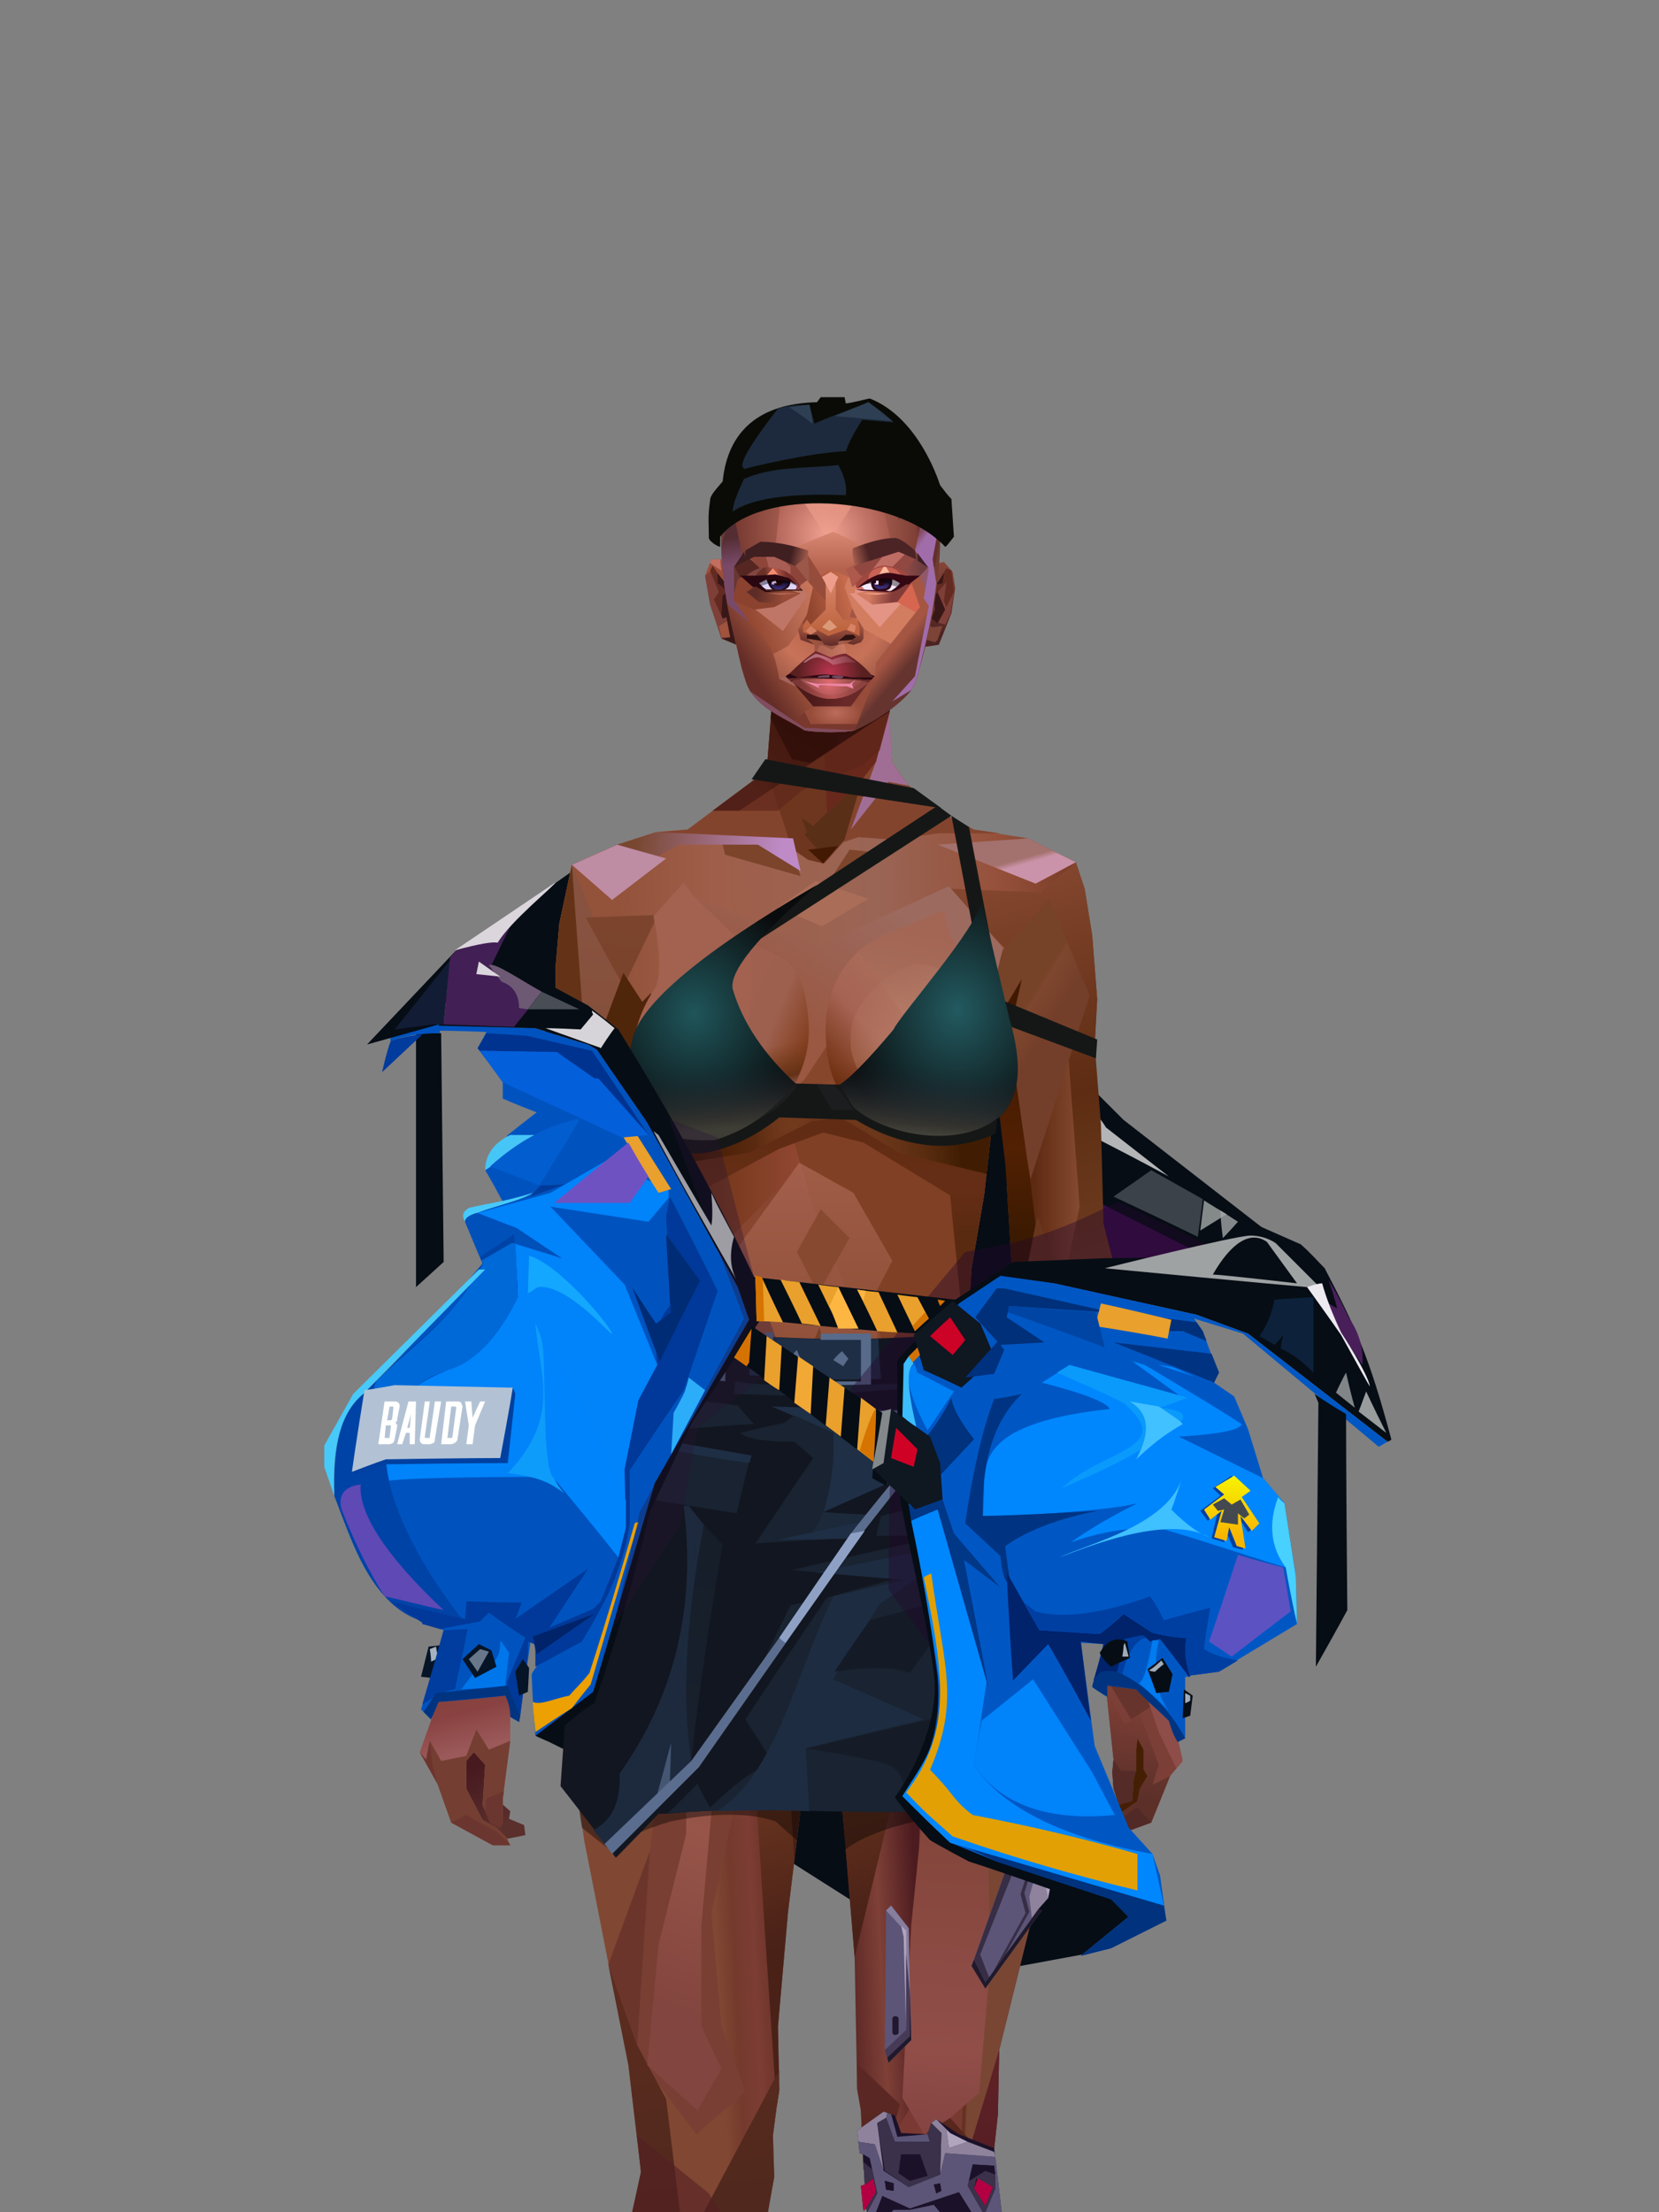<?xml version="1.0" encoding="UTF-8"?>
<svg xmlns="http://www.w3.org/2000/svg" xmlns:xlink="http://www.w3.org/1999/xlink" width="1320px" height="1760px" viewBox="0 0 1320 1760" version="1.1">
<rect x="0" y="0" width="1320" height="1760" fill="#808080" stroke="none"/>
<defs>
















































</defs>

<defs>
</defs>
<g transform="translate(368,693)" id="id-female-4_cammer_jacket_back-0">
<polygon points="507 303 503 175 526 198 638 285 596 307" fill="#060d15" id="id-female-4_cammer_jacket_back-1">
</polygon>
<polygon points="319 825 256 785 59 688 66 111 1 61 86 1 434 169 440 280 455 566 533 819 493 862 439 872" fill="#060d15">
</polygon>
<path d="M 656 320 C 560 315 512 312 512 312 C 510 248 509 215 509 215 L 529 227 L 635 290 C 649 310 656 320 656 320 Z" fill="#060d14" id="id-female-4_cammer_jacket_back-2">
</path>
<path d="M 505 263 C 563 292 592 307 592 307 L 503 309 L 505 263 Z" fill="#380f4a" id="id-female-4_cammer_jacket_back-3">
</path>
<path d="M 518 259 C 563 280 585 291 585 291 C 588 271 589 261 589 261 L 548 238 C 528 252 518 259 518 259 Z" fill="#3c4249" id="id-female-4_cammer_jacket_back-4">
</path>
<path d="M 590 262 C 588 278 587 286 587 286 L 608 273 C 596 266 590 262 590 262 Z" fill="#a4a7a8" fill-opacity="0.8" id="id-female-4_cammer_jacket_back-5">
</path>
<path d="M 605 292 C 603 277 603 270 603 270 L 617 279 C 609 288 605 292 605 292 Z" fill="#a4a5a7" fill-opacity="0.8" id="id-female-4_cammer_jacket_back-6">
</path>
<path d="M 507 197 C 507 208 507 214 507 214 C 544 233 562 243 562 243 L 512 204 C 509 199 507 197 507 197 Z" fill="#b4b5b6" id="id-female-4_cammer_jacket_back-7">
</path>
</g>
<defs>
<linearGradient x1="100%" y1="46%" x2="12%" y2="47%" id="id-female-6.6_base_2-0">
<stop stop-color="#723722" offset="0%">
</stop>
<stop stop-color="#96513b" offset="21%">
</stop>
<stop stop-color="#9a6555" offset="46%">
</stop>
<stop stop-color="#9f5e49" offset="80%">
</stop>
<stop stop-color="#93523a" offset="100%">
</stop>
</linearGradient>
<linearGradient x1="53%" y1="81%" x2="50%" y2="21%" id="id-female-6.6_base_2-1">
<stop stop-color="#7b3f37" offset="0%">
</stop>
<stop stop-color="#7d4538" offset="24%">
</stop>
<stop stop-color="#834b33" offset="100%">
</stop>
</linearGradient>
<linearGradient x1="52%" y1="-4%" x2="46%" y2="70%" id="id-female-6.6_base_2-2">
<stop stop-color="#834239" offset="0%">
</stop>
<stop stop-color="#5c3029" offset="100%">
</stop>
</linearGradient>
<linearGradient x1="46%" y1="43%" x2="15%" y2="43%" id="id-female-6.6_base_2-3">
<stop stop-color="#924833" offset="0%">
</stop>
<stop stop-color="#683011" offset="100%">
</stop>
</linearGradient>
<linearGradient x1="54%" y1="37%" x2="12%" y2="72%" id="id-female-6.6_base_2-4">
<stop stop-color="#1e0404" offset="0%">
</stop>
<stop stop-color="#34100e" offset="100%">
</stop>
</linearGradient>
<linearGradient x1="40%" y1="14%" x2="61%" y2="85%" id="id-female-6.6_base_2-5">
<stop stop-color="#461a1f" offset="0%">
</stop>
<stop stop-color="#5b2f2c" offset="100%">
</stop>
</linearGradient>
<linearGradient x1="27%" y1="47%" x2="91%" y2="49%" id="id-female-6.6_base_2-6">
<stop stop-color="#784730" offset="0%">
</stop>
<stop stop-color="#be8bc7" offset="100%">
</stop>
</linearGradient>
<linearGradient x1="47%" y1="60%" x2="49%" y2="79%" id="id-female-6.6_base_2-7">
<stop stop-color="#7f4235" offset="0%">
</stop>
<stop stop-color="#894241" offset="60%">
</stop>
<stop stop-color="#9b595a" offset="100%">
</stop>
</linearGradient>
<linearGradient x1="29%" y1="56%" x2="69%" y2="53%" id="id-female-6.6_base_2-8">
<stop stop-color="#804733" offset="0%">
</stop>
<stop stop-color="#743a2c" offset="8%">
</stop>
<stop stop-color="#7c3d34" offset="18%">
</stop>
<stop stop-color="#5d2920" offset="38%">
</stop>
<stop stop-color="#5b2725" offset="65%">
</stop>
<stop stop-color="#7e4037" offset="81%">
</stop>
<stop stop-color="#4c1b1f" offset="100%">
</stop>
</linearGradient>
<linearGradient x1="47%" y1="45%" x2="54%" y2="46%" id="id-female-6.6_base_2-9">
<stop stop-color="#7a3932" offset="0%">
</stop>
<stop stop-color="#763b2f" offset="62%">
</stop>
<stop stop-color="#5f2c1f" offset="77%">
</stop>
<stop stop-color="#794634" offset="100%">
</stop>
</linearGradient>
<linearGradient x1="51%" y1="7%" x2="50%" y2="100%" id="id-female-6.6_base_2-10">
<stop stop-color="#763d2d" offset="0%">
</stop>
<stop stop-color="#914e49" offset="75%">
</stop>
<stop stop-color="#7b3c3b" offset="100%">
</stop>
</linearGradient>
<linearGradient x1="51%" y1="11%" x2="49%" y2="93%" id="id-female-6.6_base_2-11">
<stop stop-color="#87523f" offset="0%">
</stop>
<stop stop-color="#80482f" offset="73%">
</stop>
<stop stop-color="#865037" offset="100%">
</stop>
</linearGradient>
<linearGradient x1="51%" y1="-5%" x2="48%" y2="96%" id="id-female-6.6_base_2-12">
<stop stop-color="#7d452e" offset="0%">
</stop>
<stop stop-color="#6c3821" offset="100%">
</stop>
</linearGradient>
<linearGradient x1="50%" y1="19%" x2="50%" y2="69%" id="id-female-6.6_base_2-13">
<stop stop-color="#50260a" offset="0%">
</stop>
<stop stop-color="#291000" offset="45%">
</stop>
<stop stop-color="#4c2106" offset="100%">
</stop>
</linearGradient>
<linearGradient x1="46%" y1="74%" x2="39%" y2="35%" id="id-female-6.6_base_2-14">
<stop stop-color="#492117" offset="0%">
</stop>
<stop stop-color="#64311e" offset="51%">
</stop>
<stop stop-color="#713121" offset="100%">
</stop>
</linearGradient>
<linearGradient x1="46%" y1="16%" x2="49%" y2="82%" id="id-female-6.6_base_2-15">
<stop stop-color="#512416" offset="0%" stop-opacity="0.186">
</stop>
<stop stop-color="#482015" offset="100%">
</stop>
</linearGradient>
<linearGradient x1="41%" y1="19%" x2="50%" y2="100%" id="id-female-6.6_base_2-16">
<stop stop-color="#5b2725" offset="0%">
</stop>
<stop stop-color="#50260a" offset="100%">
</stop>
</linearGradient>
<linearGradient x1="50%" y1="31%" x2="45%" y2="50%" id="id-female-6.6_base_2-17">
<stop stop-color="#68361d" offset="0%">
</stop>
<stop stop-color="#894c43" offset="100%">
</stop>
</linearGradient>
<linearGradient x1="51%" y1="22%" x2="50%" y2="100%" id="id-female-6.6_base_2-18">
<stop stop-color="#5d2126" offset="0%">
</stop>
<stop stop-color="#4f1c21" offset="100%">
</stop>
</linearGradient>
<linearGradient x1="49%" y1="0%" x2="50%" y2="100%" id="id-female-6.6_base_2-19">
<stop stop-color="#7a3f2e" offset="0%">
</stop>
<stop stop-color="#793f35" offset="100%">
</stop>
</linearGradient>
<linearGradient x1="44%" y1="15%" x2="50%" y2="100%" id="id-female-6.6_base_2-20">
<stop stop-color="#5b2c1f" offset="0%">
</stop>
<stop stop-color="#50281d" offset="100%">
</stop>
</linearGradient>
<linearGradient x1="52%" y1="21%" x2="49%" y2="83%" id="id-female-6.6_base_2-21">
<stop stop-color="#7f4534" offset="0%">
</stop>
<stop stop-color="#975549" offset="48%">
</stop>
<stop stop-color="#83453f" offset="100%">
</stop>
</linearGradient>
<linearGradient x1="85%" y1="60%" x2="15%" y2="60%" id="id-female-6.6_base_2-22">
<stop stop-color="#864a32" offset="0%">
</stop>
<stop stop-color="#5d2a11" offset="100%">
</stop>
</linearGradient>
<linearGradient x1="48%" y1="-20%" x2="59%" y2="91%" id="id-female-6.6_base_2-23">
<stop stop-color="#96533c" offset="0%">
</stop>
<stop stop-color="#5d2c12" offset="60%">
</stop>
<stop stop-color="#643418" offset="72%">
</stop>
<stop stop-color="#743e24" offset="100%">
</stop>
</linearGradient>
<linearGradient x1="55%" y1="48%" x2="46%" y2="33%" id="id-female-6.6_base_2-24">
<stop stop-color="#743f2a" offset="0%">
</stop>
<stop stop-color="#7e462e" offset="86%">
</stop>
<stop stop-color="#764228" offset="100%">
</stop>
</linearGradient>
<linearGradient x1="50%" y1="19%" x2="50%" y2="78%" id="id-female-6.6_base_2-25">
<stop stop-color="#401900" offset="0%">
</stop>
<stop stop-color="#522003" offset="50%">
</stop>
<stop stop-color="#371900" offset="100%">
</stop>
</linearGradient>
<linearGradient x1="50%" y1="10%" x2="50%" y2="43%" id="id-female-6.6_base_2-26">
<stop stop-color="#85462c" offset="0%">
</stop>
<stop stop-color="#602c13" offset="15%">
</stop>
<stop stop-color="#652d15" offset="68%">
</stop>
<stop stop-color="#592a10" offset="100%">
</stop>
</linearGradient>
<linearGradient x1="89%" y1="50%" x2="9%" y2="52%" id="id-female-6.6_base_2-27">
<stop stop-color="#401d02" offset="0%">
</stop>
<stop stop-color="#995734" offset="53%" stop-opacity="0.199">
</stop>
<stop stop-color="#5a2a10" offset="75%">
</stop>
<stop stop-color="#411900" offset="100%">
</stop>
</linearGradient>
<linearGradient x1="44%" y1="70%" x2="86%" y2="30%" id="id-female-6.6_base_2-28">
<stop stop-color="#9a5741" offset="0%">
</stop>
<stop stop-color="#9c6a5f" offset="100%">
</stop>
</linearGradient>
<linearGradient x1="19%" y1="86%" x2="73%" y2="32%" id="id-female-6.6_base_2-29">
<stop stop-color="#703010" offset="0%">
</stop>
<stop stop-color="#a66353" offset="40%">
</stop>
<stop stop-color="#ae745f" offset="100%">
</stop>
</linearGradient>
<linearGradient x1="35%" y1="94%" x2="47%" y2="12%" id="id-female-6.6_base_2-30">
<stop stop-color="#723c23" offset="0%">
</stop>
<stop stop-color="#966556" offset="40%">
</stop>
<stop stop-color="#ac715d" offset="46%">
</stop>
<stop stop-color="#a36655" offset="100%">
</stop>
</linearGradient>
<linearGradient x1="50%" y1="54%" x2="27%" y2="9%" id="id-female-6.6_base_2-31">
<stop stop-color="#ddab90" offset="0%">
</stop>
<stop stop-color="#ddab90" offset="100%" stop-opacity="0.078">
</stop>
</linearGradient>
<linearGradient x1="20%" y1="36%" x2="93%" y2="69%" id="id-female-6.6_base_2-32">
<stop stop-color="#a36150" offset="0%">
</stop>
<stop stop-color="#9d604e" offset="70%">
</stop>
<stop stop-color="#803a19" offset="100%">
</stop>
</linearGradient>
<linearGradient x1="36%" y1="84%" x2="25%" y2="44%" id="id-female-6.6_base_2-33">
<stop stop-color="#663d38" offset="0%" stop-opacity="0.509">
</stop>
<stop stop-color="#57260a" offset="35%" stop-opacity="0.675">
</stop>
<stop stop-color="#763217" offset="100%" stop-opacity="0">
</stop>
</linearGradient>
<linearGradient x1="63%" y1="95%" x2="43%" y2="20%" id="id-female-6.6_base_2-34">
<stop stop-color="#7c3c2b" offset="0%">
</stop>
<stop stop-color="#8a4b32" offset="46%">
</stop>
<stop stop-color="#88452f" offset="100%">
</stop>
</linearGradient>
<linearGradient x1="40%" y1="0%" x2="50%" y2="86%" id="id-female-6.6_base_2-35">
<stop stop-color="#804025" offset="0%">
</stop>
<stop stop-color="#955542" offset="100%">
</stop>
</linearGradient>
<linearGradient x1="50%" y1="0%" x2="50%" y2="92%" id="id-female-6.6_base_2-36">
<stop stop-color="#b56f5e" offset="0%">
</stop>
<stop stop-color="#8b4e35" offset="100%">
</stop>
</linearGradient>
<linearGradient x1="33%" y1="79%" x2="21%" y2="44%" id="id-female-6.6_base_2-37">
<stop stop-color="#936354" offset="0%">
</stop>
<stop stop-color="#633117" offset="28%">
</stop>
<stop stop-color="#763c17" offset="100%" stop-opacity="0">
</stop>
</linearGradient>
<linearGradient x1="4%" y1="47%" x2="92%" y2="45%" id="id-female-6.6_base_2-38">
<stop stop-color="#391108" offset="0%">
</stop>
<stop stop-color="#501a0f" offset="17%" stop-opacity="0.753">
</stop>
<stop stop-color="#6b3127" offset="48%" stop-opacity="0.386">
</stop>
<stop stop-color="#4a1c15" offset="78%" stop-opacity="0.762">
</stop>
<stop stop-color="#411610" offset="100%">
</stop>
</linearGradient>
<linearGradient x1="60%" y1="45%" x2="67%" y2="53%" id="id-female-6.6_base_2-39">
<stop stop-color="#a3716e" offset="0%">
</stop>
<stop stop-color="#cb93a9" offset="100%">
</stop>
</linearGradient>
<linearGradient x1="48%" y1="15%" x2="54%" y2="81%" id="id-female-6.6_base_2-40">
<stop stop-color="#8c4a35" offset="0%">
</stop>
<stop stop-color="#965850" offset="100%">
</stop>
</linearGradient>
<linearGradient x1="47%" y1="44%" x2="50%" y2="61%" id="id-female-6.6_base_2-41">
<stop stop-color="#3e0d06" offset="0%" stop-opacity="0.175">
</stop>
<stop stop-color="#33100b" offset="100%">
</stop>
</linearGradient>
<linearGradient x1="26%" y1="-7%" x2="50%" y2="96%" id="id-female-6.6_base_2-42">
<stop stop-color="#37373f" offset="0%">
</stop>
<stop stop-color="#19191d" offset="100%">
</stop>
</linearGradient>
<linearGradient x1="50%" y1="12%" x2="59%" y2="82%" id="id-female-6.6_base_2-43">
<stop stop-color="#252525" offset="0%">
</stop>
<stop stop-color="#101010" offset="100%">
</stop>
</linearGradient>
<linearGradient x1="25%" y1="-16%" x2="50%" y2="98%" id="id-female-6.6_base_2-44">
<stop stop-color="#37373f" offset="0%">
</stop>
<stop stop-color="#19191d" offset="100%">
</stop>
</linearGradient>
<linearGradient x1="75%" y1="39%" x2="50%" y2="93%" id="id-female-6.6_base_2-45">
<stop stop-color="#252525" offset="0%">
</stop>
<stop stop-color="#000000" offset="100%">
</stop>
</linearGradient>
</defs>
<g transform="translate(334,549)" id="id-female-6.6_base_2-46">
<polygon points="561 754 565 871 565 881 537 893 533 897 535 901 532 909 543 910 597 864" fill="#451f04" id="id-female-6.6_base_2-47">
</polygon>
<polygon points="537 282 539 246 535 195 529 158 522 137 484 118 440 111 212 111 188 113 157 123 121 139 111 186 108 221 109 290" fill="url(#id-female-6.6_base_2-0)" id="id-female-6.6_base_2-47">
</polygon>
<polygon points="467 393 474 506 503 589 537 672 556 728 561 754 546 794 552 851 551 861 552 874 556 885 567 882 568 866 570 860 570 843 571 834 576 843 576 859 579 864 573 874 571 884 544 903 541 916 582 901 597 864 607 852 600 821 597 716 589 695 582 655 569 523 544 425" fill="url(#id-female-6.6_base_2-1)" id="id-female-6.6_base_2-47">
</polygon>
<polygon points="546 794 552 851 551 861 552 874 556 885 567 882 568 866 570 860 570 843 571 834 576 843 576 859 579 864 573 874 571 884 544 903 541 916 582 901 597 864 583 871 588 855 573 815 561 823" fill="url(#id-female-6.6_base_2-2)" id="id-female-6.6_base_2-47">
</polygon>
<polygon points="552 851 551 861 552 874 556 887 567 884 568 866 570 860 558 860" fill="#552b28" id="id-female-6.6_base_2-47">
</polygon>
<polygon points="544 906 541 916 582 901 571 889" fill="#512926" id="id-female-6.6_base_2-47">
</polygon>
<polygon points="561 754 548 789 566 819 586 806" fill="#66342d" id="id-female-6.6_base_2-47">
</polygon>
<polygon points="486 648 477 599 453 529 440 504 437 490 439 460 449 402 456 340 188 343 198 411 202 493 162 596 153 638 266 693 319 721 386 693" fill="url(#id-female-6.6_base_2-3)" id="id-female-6.6_base_2-47">
</polygon>
<polygon points="486 648 477 599 453 529 440 504 437 490 439 460 449 402 456 340 296 353 376 634" fill="#804025" id="id-female-6.6_base_2-47">
</polygon>
<g transform="translate(188,0)" id="id-female-6.6_base_2-56">
<polygon points="274 114 253 111 232 100 201 76 188 58 184 1 93 1 88 64 25 111 1 113 103 123 121 135 134 138 149 121 161 117 187 119 225 114" fill="#83442e" id="id-female-6.6_base_2-47">
</polygon>
<polygon points="201 76 188 58 185 12 175 57 155 111 185 73" fill="#a06e95" id="id-female-6.6_base_2-47">
</polygon>
<polygon points="149 1 93 1 88 64 108 126 121 135 133 138" fill="#6e361f" id="id-female-6.6_base_2-47">
</polygon>
<polygon points="116 102 120 113 118 115 136 135 150 119 164 71 125 108" fill="#5a2f17" id="id-female-6.6_base_2-60">
</polygon>
<polygon points="121 127 133 138 145 124" fill="#431903" id="id-female-6.6_base_2-61">
</polygon>
<polygon points="136 98 164 71 175 57 186 17 134 51" fill="#68291c" id="id-female-6.6_base_2-62">
</polygon>
<polygon points="97 96 116 80 164 60 178 48 186 17 184 1 93 1 88 64 45 96" fill="#5e2519" opacity="0.654" id="id-female-6.6_base_2-47">
</polygon>
<polygon points="186 17 184 1 93 1 88 64 45 96 66 96" fill="url(#id-female-6.6_base_2-4)" opacity="0.467" id="id-female-6.6_base_2-47">
</polygon>
<polygon points="123 58 176 23 186 17 184 1 93 1 91 22 108 55" fill="#1e0404" opacity="0.434" id="id-female-6.6_base_2-47">
</polygon>
</g>
<polygon points="41 844 33 856 36 895 64 915 84 911 83 903 71 898 72 892 63 884 52 849" fill="url(#id-female-6.6_base_2-5)" id="id-female-6.6_base_2-47">
</polygon>
<polygon points="315 152 285 173 320 188 357 166" fill="#aa6d58" id="id-female-6.6_base_2-67">
</polygon>
<polygon points="327 150 370 130 342 127" fill="#7d452b" id="id-female-6.6_base_2-68">
</polygon>
<polygon points="301 142 303 148 243 131 240 119 276 119" fill="#7b442b" id="id-female-6.6_base_2-69">
</polygon>
<polygon points="159 149 206 123 269 123 303 144 297 118 188 113 157 123 121 139" fill="url(#id-female-6.6_base_2-6)" id="id-female-6.6_base_2-47">
</polygon>
<polygon points="157 123 121 139 153 167 196 134" fill="#be8ca3" id="id-female-6.6_base_2-47">
</polygon>
<polygon points="89 584 77 541 62 551 45 658 34 712 25 741 25 762 10 817 0 845 14 870 25 901 58 919 72 919 69 913 61 905 50 899 37 874 37 852 43 845 52 855 50 887 56 901 64 905 66 901 66 882 72 836 72 800 69 781 64 773 66 735 85 684 121 599 162 510" fill="url(#id-female-6.6_base_2-7)" id="id-female-6.6_base_2-47">
</polygon>
<polygon points="89 584 77 541 62 551 45 658 48 715 121 599 162 510" fill="#7a432a" id="id-female-6.6_base_2-47">
</polygon>
<polygon points="55 843 45 827 37 848 17 852 8 836 5 851 0 845 14 870 25 901 58 919 72 919 69 913 61 905 50 899 37 874 37 852 43 845 52 855 50 887 56 901 64 905 66 901 66 882 72 836" fill="#743e32" id="id-female-6.6_base_2-47">
</polygon>
<polygon points="53 882 52 892 56 901 64 905 66 901 66 882 67 876" fill="#6b362f" id="id-female-6.6_base_2-47">
</polygon>
<polygon points="25 901 58 919 72 919 62 909 37 895" fill="#6b362f" id="id-female-6.6_base_2-47">
</polygon>
<polygon points="160 467 145 488 108 578 45 777 48 797 64 773 66 735 85 684 121 599 162 510" fill="#643317" id="id-female-6.6_base_2-47">
</polygon>
<polygon points="169 1211 277 1211 282 1183 281 1150 284 1127 286 1114 285 1063 293 972 306 866 311 792 309 768 323 771 337 768 333 817 333 855 339 924 346 1008 348 1113 351 1130 353 1176 361 1211 461 1211 458 1191 456 1170 460 1133 461 1082 505 905 516 839 518 826 512 762 503 706 486 648 482 629 386 690 318 718 266 690 184 629 153 637 132 731 119 781 118 813 123 862 131 916 166 1094 176 1179" fill="url(#id-female-6.6_base_2-8)" id="id-female-6.6_base_2-47">
</polygon>
<polygon points="463 664 416 771 400 819 392 1125 359 1178 398 1204 441 1153 461 1082 505 905 516 839 518 826 515 789 490 714" fill="url(#id-female-6.6_base_2-9)" id="id-female-6.6_base_2-47">
</polygon>
<polygon points="422 1160 395 1199 365 1171 401 1149 384 1120 391 983 411 786 416 771 448 697 454 1013 445 1116 407 1149" fill="url(#id-female-6.6_base_2-10)" id="id-female-6.6_base_2-80">
</polygon>
<polygon points="121 139 111 186 108 221 109 290 96 438 89 464 69 510 89 585 162 510 167 425 162 241" fill="url(#id-female-6.6_base_2-11)" id="id-female-6.6_base_2-47">
</polygon>
<polygon points="101 466 103 488 106 510 160 447 179 359 164 232 187 184 186 179 132 181 161 234 161 321 149 376 151 384 123 461 114 466" fill="url(#id-female-6.6_base_2-12)" id="id-female-6.6_base_2-82">
</polygon>
<polygon points="96 438 89 464 69 510 51 621 101 520 96 476" fill="#82566b" id="id-female-6.6_base_2-47">
</polygon>
<polygon points="96 451 128 365 134 316 121 139 111 186 108 221 109 290 96 438" fill="#643317" id="id-female-6.6_base_2-47">
</polygon>
<polygon points="184 241 177 248 162 225 138 289 161 321 170 375 161 420 151 411 162 510 167 425 188 343" fill="url(#id-female-6.6_base_2-13)" id="id-female-6.6_base_2-47">
</polygon>
<polygon points="284 1127 286 1114 285 1063 293 972 306 866 311 792 309 768 323 771 337 768 333 817 333 855 339 924 346 1008 375 889 416 771 463 664 490 714 515 790 512 762 503 706 486 648 477 599 471 583 420 650 316 720 201 654 244 742 264 824 275 994" fill="url(#id-female-6.6_base_2-14)" id="id-female-6.6_base_2-47">
</polygon>
<polygon points="298 930 306 866 311 792 309 768 323 771 337 768 333 817 333 855 336 894 347 826 360 784 378 733 388 687 321 739 254 687 267 736 291 821" fill="url(#id-female-6.6_base_2-15)" id="id-female-6.6_base_2-47">
</polygon>
<polygon points="348 1093 348 1113 351 1130 353 1176 361 1211 461 1211 439 1155 422 1136 403 1148 429 1168 400 1202 370 1170 382 1125" fill="url(#id-female-6.6_base_2-16)" id="id-female-6.6_base_2-47">
</polygon>
<polygon points="10 855 8 836 5 851 0 845 14 870" fill="#6d342e" id="id-female-6.6_base_2-47">
</polygon>
<polygon points="520 500 516 520 544 629 474 500 490 399" fill="url(#id-female-6.6_base_2-17)" id="id-female-6.6_base_2-90">
</polygon>
<polygon points="461 1211 458 1191 456 1170 460 1133 461 1082 439 1155 450 1211" fill="url(#id-female-6.6_base_2-18)" id="id-female-6.6_base_2-47">
</polygon>
<polygon points="220 1149 259 1115 240 1063 232 973 266 819 240 713 201 661 158 650 201 784 183 925 170 1083" fill="url(#id-female-6.6_base_2-19)" id="id-female-6.6_base_2-92">
</polygon>
<polygon points="169 1211 277 1211 282 1183 281 1150 284 1127 286 1114 286 1098 226 1211 207 1211 196 1121 173 1078 150 1014 166 1094 176 1179" fill="url(#id-female-6.6_base_2-20)" id="id-female-6.6_base_2-47">
</polygon>
<polygon points="173 1078 183 924 150 1014" fill="#6b352c" id="id-female-6.6_base_2-47">
</polygon>
<polygon points="169 1211 239 1211 230 1196 204 1175 173 1150 176 1179" fill="#521e24" opacity="0.574" id="id-female-6.6_base_2-47">
</polygon>
<polygon points="221 1130 240 1097 224 1063 224 983 240 804 217 698 190 668 212 771 212 910 190 998 181 1094" fill="url(#id-female-6.6_base_2-21)" id="id-female-6.6_base_2-92">
</polygon>
<polygon points="217 795 221 692 200 667 169 658 200 737" fill="#9c5f46" id="id-female-6.6_base_2-97">
</polygon>
<polygon points="511 476 492 419 481 447 484 356 521 274 533 417" fill="url(#id-female-6.6_base_2-22)" id="id-female-6.6_base_2-98">
</polygon>
<polygon points="569 523 544 425 542 346 537 282 539 246 535 195 529 158 522 137 494 161 419 158 471 211 516 290 525 411 511 477 518 507 535 462 562 543" fill="url(#id-female-6.6_base_2-23)" id="id-female-6.6_base_2-47">
</polygon>
<polygon points="486 389 533 243 501 167 464 207 451 247 463 265" fill="url(#id-female-6.6_base_2-24)" id="id-female-6.6_base_2-100">
</polygon>
<polygon points="473 490 474 506 503 589 537 672 556 728 561 754 567 712 543 623" fill="#582a0f" id="id-female-6.6_base_2-47">
</polygon>
<polygon points="460 328 466 378 474 506 490 425 486 392 469 274 479 230 461 260 454 251" fill="url(#id-female-6.6_base_2-25)" id="id-female-6.6_base_2-47">
</polygon>
<polygon points="440 504 437 490 439 460 449 402 456 340 458 328 325 282 188 343 198 411 202 493 162 596 157 621 161 633 169 599 173 570 204 506 202 458 217 402 286 365 321 352 353 360 422 402 431 493 437 520" fill="url(#id-female-6.6_base_2-26)" id="id-female-6.6_base_2-47">
</polygon>
<polygon points="451 385 456 340 458 328 364 340 330 308 268 343 188 343 194 379 262 368 312 343 335 340 381 368" fill="url(#id-female-6.6_base_2-27)" id="id-female-6.6_base_2-47">
</polygon>
<polygon points="286 328 306 310 330 274 453 252 464 205 421 156 317 204 219 165 210 154 188 180" fill="url(#id-female-6.6_base_2-28)" id="id-female-6.6_base_2-105">
</polygon>
<path d="M 422 195 L 405 190 C 377 190 357 198 343 214 C 329 230 322 250 323 276 C 324 301 331 320 345 333 C 365 351 384 356 405 356 C 425 356 444 347 450 342 C 454 339 457 335 460 328 C 463 323 466 317 467 308 C 469 294 466 276 457 254 L 422 195 Z" fill="url(#id-female-6.6_base_2-29)" id="id-female-6.6_base_2-106">
</path>
<path d="M 422 195 L 417 175 C 386 188 366 196 358 201 C 355 203 351 206 348 208 C 348 209 381 253 448 342 C 454 338 459 332 463 324 C 469 310 469 301 469 293 C 469 287 465 275 459 257 L 422 195 Z" fill="url(#id-female-6.6_base_2-30)" id="id-female-6.6_base_2-106">
</path>
<path d="M 375 226 C 338 253 343 276 343 284 C 343 291 353 319 371 335 C 379 342 422 349 447 331 C 468 316 472 294 458 265 C 427 221 400 208 375 226 Z" fill="url(#id-female-6.6_base_2-31)" opacity="0.282" id="id-female-6.6_base_2-106">
</path>
<path d="M 272 205 C 260 199 243 200 221 209 C 187 227 169 258 168 303 C 167 319 184 342 190 346 C 197 351 212 356 239 353 C 257 351 272 344 284 333 C 303 312 312 288 309 260 C 305 217 291 214 272 205 Z" fill="url(#id-female-6.6_base_2-32)" id="id-female-6.6_base_2-109">
</path>
<path d="M 340 285 C 333 252 328 240 326 248 C 324 254 323 263 323 276 C 324 301 331 320 345 333 C 365 351 382 356 404 356 C 425 356 444 347 450 342 C 456 337 465 325 468 308 C 472 290 465 276 463 268 C 461 263 460 259 458 255 L 442 290 L 399 304 L 366 300 L 340 285 Z" fill="url(#id-female-6.6_base_2-33)" id="id-female-6.6_base_2-106">
</path>
<path d="M 153 637 L 149 654 L 132 731 L 130 739 C 133 730 135 723 137 718 C 140 709 147 691 149 680 C 151 671 155 655 161 633 L 172 570 L 162 596 L 153 637 Z" fill="#7d362e" id="id-female-6.6_base_2-47">
</path>
<path d="M 259 203 C 254 199 240 185 217 163 L 210 153 L 186 180 C 192 211 192 231 186 239 C 175 256 168 277 168 303 C 168 324 190 352 239 344 C 252 342 274 217 259 203 Z" fill="#a36150" id="id-female-6.6_base_2-109">
</path>
<polygon points="175 565 203 550 234 558 241 520 203 455 203 507" fill="#5e2d13" id="id-female-6.6_base_2-113">
</polygon>
<polygon points="241 442 241 518 229 556 233 629 266 657 316 707 381 659 395 629 364 504 350 504 301 380" fill="url(#id-female-6.6_base_2-34)" id="id-female-6.6_base_2-114">
</polygon>
<polygon points="432 626 427 589 407 518 414 505 450 568 470 618" fill="url(#id-female-6.6_base_2-35)" id="id-female-6.6_base_2-115">
</polygon>
<polygon points="302 376 254 442 254 546 302 590 364 568 364 504 350 504 376 454 345 400" fill="url(#id-female-6.6_base_2-36)" opacity="0.599" id="id-female-6.6_base_2-114">
</polygon>
<polygon points="317 480 342 436 319 413 300 447" fill="#874a31" id="id-female-6.6_base_2-117">
</polygon>
<polygon points="304 541 318 507 329 541 314 549" fill="#774029" id="id-female-6.6_base_2-118">
</polygon>
<polygon points="306 543 316 578 329 541" fill="#935f42" id="id-female-6.6_base_2-119">
</polygon>
<path d="M 178 333 C 179 334 180 336 182 338 C 184 342 186 343 189 346 C 190 347 197 351 206 353 C 215 354 226 355 239 353 C 257 351 272 344 284 333 C 293 322 299 313 302 305 C 304 301 307 293 309 277 C 310 274 310 268 309 260 L 228 277 L 207 295 L 178 333 Z" fill="url(#id-female-6.6_base_2-37)" id="id-female-6.6_base_2-109">
</path>
<polygon points="306 543 308 550 324 556 329 541" fill="#9e7261" id="id-female-6.6_base_2-119">
</polygon>
<polygon points="308 543 318 525 323 542 314 548" fill="#3c1e03" id="id-female-6.6_base_2-122">
</polygon>
<polygon points="152 641 162 596 176 561 185 617 214 602 246 628 323 690 404 628 423 605 454 605 470 577 477 599 482 629 388 689 337 768 323 771 309 768 259 688 175 639 142 688" fill="url(#id-female-6.6_base_2-38)" opacity="0.442" id="id-female-6.6_base_2-123">
</polygon>
<polygon points="490 154 522 137 484 118 412 123" fill="url(#id-female-6.6_base_2-39)" id="id-female-6.6_base_2-47">
</polygon>
<polygon points="573 785 588 829 602 858 607 852 600 821 597 716 576 763" fill="#8e4d48" id="id-female-6.6_base_2-47">
</polygon>
<polygon points="574 722 589 695 582 655 533 542" fill="url(#id-female-6.6_base_2-40)" id="id-female-6.6_base_2-47">
</polygon>
<polygon points="172 640 241 690 309 768 323 771 338 768 395 706 469 661 404 650 313 706 217 629" fill="url(#id-female-6.6_base_2-41)" opacity="0.571" id="id-female-6.6_base_2-127">
</polygon>
<g transform="translate(188,270)" id="id-female-6.6_base_2-128">
<polygon points="207 13 207 10 217 2 220 2 239 21 258 39 260 42 250 51 246 52 226 33" fill="url(#id-female-6.6_base_2-42)" id="id-female-6.6_base_2-129">
</polygon>
<polygon points="208 40 218 50 222 50 240 33 257 13 257 9 247 0 244 1 230 19 209 36" fill="url(#id-female-6.6_base_2-43)" id="id-female-6.6_base_2-130">
</polygon>
<polygon points="1 13 1 10 10 2 15 2 32 21 50 39 52 42 42 52 38 52 19 33" fill="url(#id-female-6.6_base_2-44)" id="id-female-6.6_base_2-129">
</polygon>
<polygon points="0 43 10 53 14 53 33 35 50 15 50 11 40 3 36 4 19 23 1 39" fill="url(#id-female-6.6_base_2-45)" id="id-female-6.6_base_2-130">
</polygon>
</g>
</g>
<defs>
<linearGradient x1="50%" y1="0%" x2="50%" y2="85%" id="id-female-6.8_face_2-0">
<stop stop-color="#874639" offset="0%">
</stop>
<stop stop-color="#4d2322" offset="100%">
</stop>
</linearGradient>
<radialGradient cx="50%" cy="55%" r="91%" id="id-female-6.8_face_2-1" fx="50%" fy="55%" gradientTransform="translate(0.5,0.55) scale(1,0.697) rotate(-90) scale(1,0.712) translate(-0.5,-0.55)">
<stop stop-color="#a3513a" offset="0%">
</stop>
<stop stop-color="#c87359" offset="39%">
</stop>
<stop stop-color="#291013" offset="100%">
</stop>
</radialGradient>
<linearGradient x1="11%" y1="60%" x2="57%" y2="52%" id="id-female-6.8_face_2-2">
<stop stop-color="#944831" offset="0%">
</stop>
<stop stop-color="#b46750" offset="48%">
</stop>
<stop stop-color="#d27d60" offset="100%">
</stop>
</linearGradient>
<linearGradient x1="46%" y1="46%" x2="22%" y2="61%" id="id-female-6.8_face_2-3">
<stop stop-color="#a0543d" offset="0%">
</stop>
<stop stop-color="#642d27" offset="100%">
</stop>
</linearGradient>
<linearGradient x1="48%" y1="50%" x2="57%" y2="65%" id="id-female-6.8_face_2-4">
<stop stop-color="#a55643" offset="0%">
</stop>
<stop stop-color="#66342f" offset="100%">
</stop>
</linearGradient>
<linearGradient x1="100%" y1="38%" x2="17%" y2="50%" id="id-female-6.8_face_2-5">
<stop stop-color="#cb7b65" offset="0%">
</stop>
<stop stop-color="#ae6452" offset="100%">
</stop>
</linearGradient>
<linearGradient x1="47%" y1="27%" x2="48%" y2="50%" id="id-female-6.8_face_2-6">
<stop stop-color="#532d32" offset="0%">
</stop>
<stop stop-color="#794968" offset="100%">
</stop>
</linearGradient>
<radialGradient cx="47%" cy="70%" r="97%" id="id-female-6.8_face_2-7" fx="47%" fy="70%" gradientTransform="translate(0.467,0.7) scale(0.592,1) rotate(-93) translate(-0.467,-0.7)">
<stop stop-color="#d17f6c" offset="0%">
</stop>
<stop stop-color="#622923" offset="100%">
</stop>
</radialGradient>
<linearGradient x1="42%" y1="43%" x2="61%" y2="33%" id="id-female-6.8_face_2-8">
<stop stop-color="#783a36" offset="0%">
</stop>
<stop stop-color="#632f2b" offset="100%">
</stop>
</linearGradient>
<radialGradient cx="45%" cy="79%" r="81%" id="id-female-6.8_face_2-9" fx="45%" fy="79%" gradientTransform="translate(0.447,0.79) scale(0.833,1) rotate(-90) scale(1,1) translate(-0.447,-0.79)">
<stop stop-color="#f2a292" offset="0%">
</stop>
<stop stop-color="#93483d" offset="100%">
</stop>
</radialGradient>
<linearGradient x1="58%" y1="0%" x2="20%" y2="89%" id="id-female-6.8_face_2-10">
<stop stop-color="#d48072" offset="0%" stop-opacity="0">
</stop>
<stop stop-color="#e49281" offset="46%">
</stop>
<stop stop-color="#f2a38f" offset="100%" stop-opacity="0.432">
</stop>
</linearGradient>
<linearGradient x1="52%" y1="22%" x2="50%" y2="16%" id="id-female-6.8_face_2-11">
<stop stop-color="#a06daa" offset="0%">
</stop>
<stop stop-color="#a471b2" offset="100%" stop-opacity="0.398">
</stop>
</linearGradient>
<radialGradient cx="45%" cy="76%" r="54%" id="id-female-6.8_face_2-12" fx="45%" fy="76%" gradientTransform="translate(0.455,0.761) scale(0.673,1) scale(1,0.612) translate(-0.455,-0.761)">
<stop stop-color="#bc6d5a" offset="0%">
</stop>
<stop stop-color="#974c3a" offset="100%">
</stop>
</radialGradient>
<linearGradient x1="50%" y1="0%" x2="50%" y2="73%" id="id-female-6.8_face_2-13">
<stop stop-color="#d88873" offset="0%">
</stop>
<stop stop-color="#b4624d" offset="100%">
</stop>
</linearGradient>
<linearGradient x1="25%" y1="52%" x2="67%" y2="55%" id="id-female-6.8_face_2-14">
<stop stop-color="#d37b62" offset="0%">
</stop>
<stop stop-color="#843c39" offset="100%">
</stop>
</linearGradient>
<linearGradient x1="71%" y1="52%" x2="18%" y2="50%" id="id-female-6.8_face_2-15">
<stop stop-color="#994d39" offset="0%">
</stop>
<stop stop-color="#5e2c26" offset="100%">
</stop>
</linearGradient>
<linearGradient x1="94%" y1="63%" x2="50%" y2="63%" id="id-female-6.8_face_2-16">
<stop stop-color="#6f3d40" offset="0%">
</stop>
<stop stop-color="#ad594c" offset="100%">
</stop>
</linearGradient>
<linearGradient x1="50%" y1="0%" x2="50%" y2="84%" id="id-female-6.8_face_2-17">
<stop stop-color="#0b071e" offset="0%">
</stop>
<stop stop-color="#3c2f7b" offset="100%">
</stop>
</linearGradient>
<linearGradient x1="75%" y1="46%" x2="36%" y2="49%" id="id-female-6.8_face_2-18">
<stop stop-color="#772f2b" offset="0%">
</stop>
<stop stop-color="#b35849" offset="46%">
</stop>
<stop stop-color="#693027" offset="100%">
</stop>
</linearGradient>
<linearGradient x1="50%" y1="0%" x2="50%" y2="84%" id="id-female-6.8_face_2-19">
<stop stop-color="#0b071e" offset="0%">
</stop>
<stop stop-color="#3c2f7b" offset="100%">
</stop>
</linearGradient>
<linearGradient x1="28%" y1="50%" x2="72%" y2="55%" id="id-female-6.8_face_2-20">
<stop stop-color="#4c1a19" offset="0%">
</stop>
<stop stop-color="#692928" offset="100%">
</stop>
</linearGradient>
<radialGradient cx="50%" cy="28%" r="98%" id="id-female-6.8_face_2-21" fx="50%" fy="28%" gradientTransform="translate(0.5,0.278) scale(0.259,1) rotate(90) scale(1,1) translate(-0.5,-0.278)">
<stop stop-color="#df6c71" offset="0%">
</stop>
<stop stop-color="#9f504c" offset="100%">
</stop>
</radialGradient>
<linearGradient x1="13%" y1="50%" x2="90%" y2="50%" id="id-female-6.8_face_2-22">
<stop stop-color="#682929" offset="0%">
</stop>
<stop stop-color="#b85454" offset="54%">
</stop>
<stop stop-color="#833a38" offset="100%">
</stop>
</linearGradient>
<radialGradient cx="48%" cy="82%" r="121%" id="id-female-6.8_face_2-23" fx="48%" fy="82%" gradientTransform="translate(0.483,0.816) scale(0.316,1) rotate(-95) translate(-0.483,-0.816)">
<stop stop-color="#ba354f" offset="0%">
</stop>
<stop stop-color="#592020" offset="100%">
</stop>
</radialGradient>
<linearGradient x1="32%" y1="49%" x2="112%" y2="53%" id="id-female-6.8_face_2-24">
<stop stop-color="#f6b8cb" offset="0%">
</stop>
<stop stop-color="#78272f" offset="100%">
</stop>
</linearGradient>
<linearGradient x1="50%" y1="0%" x2="50%" y2="100%" id="id-female-6.8_face_2-25">
<stop stop-color="#693c4e" offset="0%">
</stop>
<stop stop-color="#7a5771" offset="100%">
</stop>
</linearGradient>
<linearGradient x1="50%" y1="0%" x2="50%" y2="100%" id="id-female-6.8_face_2-26">
<stop stop-color="#693c4e" offset="0%">
</stop>
<stop stop-color="#7a5771" offset="100%">
</stop>
</linearGradient>
<linearGradient x1="-8%" y1="57%" x2="25%" y2="53%" id="id-female-6.8_face_2-27">
<stop stop-color="#c06e59" offset="0%">
</stop>
<stop stop-color="#4c2426" offset="100%">
</stop>
</linearGradient>
<linearGradient x1="106%" y1="53%" x2="76%" y2="50%" id="id-female-6.8_face_2-28">
<stop stop-color="#c06f5a" offset="0%">
</stop>
<stop stop-color="#401f21" offset="100%">
</stop>
</linearGradient>
<linearGradient x1="81%" y1="45%" x2="17%" y2="63%" id="id-female-6.8_face_2-29">
<stop stop-color="#c86c4d" offset="0%">
</stop>
<stop stop-color="#90452f" offset="100%">
</stop>
</linearGradient>
<linearGradient x1="50%" y1="14%" x2="50%" y2="87%" id="id-female-6.8_face_2-30">
<stop stop-color="#d37e62" offset="0%">
</stop>
<stop stop-color="#be6540" offset="100%">
</stop>
</linearGradient>
<linearGradient x1="50%" y1="29%" x2="50%" y2="100%" id="id-female-6.8_face_2-31">
<stop stop-color="#a4543f" offset="0%">
</stop>
<stop stop-color="#602b28" offset="100%">
</stop>
</linearGradient>
</defs>
<g transform="translate(561,332)" id="id-female-6.8_face_2-32">
<g transform="translate(172,115)" id="id-female-6.8_face_2-33">
<polygon points="14 1 18 0 25 8 27 21 24 41 14 66 0 68" fill="url(#id-female-6.8_face_2-0)" id="id-female-6.8_face_2-34">
</polygon>
<polygon points="12 48 19 50 23 42 26 24 20 12 12 22" fill="#7d3f38" id="id-female-6.8_face_2-35">
</polygon>
<polygon points="11 21 17 10 20 5 24 7 26 24 20 36 18 31 20 16 9 29" fill="#632a21" id="id-female-6.8_face_2-36">
</polygon>
<polygon points="10 28 11 38 8 45 13 49 19 38 13 24" fill="#381717" id="id-female-6.8_face_2-37">
</polygon>
<polygon points="12 18 17 17 18 9" fill="#381717" id="id-female-6.8_face_2-38">
</polygon>
<polygon points="17 51 9 52 7 51 4 62 11 64 13 62" fill="#7c4337" id="id-female-6.8_face_2-39">
</polygon>
</g>
<g transform="translate(0,113)" id="id-female-6.8_face_2-40">
<polygon points="13 0 5 0 0 13 4 36 13 63 25 67" fill="#9b4d38" id="id-female-6.8_face_2-41">
</polygon>
<polygon points="5 9 0 13 4 36 13 63 25 67 13 24" fill="#7d3f38" id="id-female-6.8_face_2-41">
</polygon>
<polygon points="18 46 14 47 7 32 11 26 4 9 6 5 16 20 17 29" fill="#632a21" id="id-female-6.8_face_2-43">
</polygon>
<polygon points="13 62 20 62 18 49 11 53" fill="#a0533d" id="id-female-6.8_face_2-44">
</polygon>
<polygon points="25 68 13 63 20 62 17 46 14 47 13 44 14 29 17 26 14 22 10 19 10 11 17 20" fill="#381717" id="id-female-6.8_face_2-45">
</polygon>
<polygon points="13 9 4 3 5 0 12 0" fill="#c26e60" id="id-female-6.8_face_2-46">
</polygon>
</g>
<path d="M 29 199 C 21 165 17 151 15 130 C 4 44 33 0 103 0 C 180 0 191 63 186 119 C 183 157 173 191 170 202 C 169 206 167 213 164 217 C 155 229 135 242 119 249 C 112 251 89 251 79 249 C 65 240 47 234 36 218 C 33 213 32 209 29 199 Z" fill="url(#id-female-6.8_face_2-1)" id="id-female-6.8_face_2-47">
</path>
<polygon points="122 166 151 182 171 155 113 120 77 124 20 148 51 190 66 182 86 155" fill="url(#id-female-6.8_face_2-2)" id="id-female-6.8_face_2-48">
</polygon>
<polygon points="115 140 139 167 156 148 121 130 119 140" fill="#e49484" id="id-female-6.8_face_2-49">
</polygon>
<polygon points="169 156 153 147 164 132 174 151" fill="#d66650" id="id-female-6.8_face_2-50">
</polygon>
<path d="M 29 199 C 24 176 20 162 18 149 C 18 148 33 157 51 182 C 54 187 57 195 59 208 C 110 231 130 244 119 249 C 112 251 89 251 79 249 C 65 240 47 234 36 218 C 33 213 32 209 29 199 Z" fill="url(#id-female-6.8_face_2-3)" id="id-female-6.8_face_2-47">
</path>
<path d="M 119 249 C 112 251 89 251 79 249 C 77 247 74 245 70 242 L 80 234 L 131 223 C 125 240 121 248 119 249 Z" fill="#79382d" id="id-female-6.8_face_2-47">
</path>
<path d="M 135 207 L 136 195 L 171 151 L 164 131 L 171 125 C 178 143 181 152 181 154 C 177 177 172 195 170 202 C 169 206 167 213 164 217 C 155 229 135 242 119 249 L 135 207 Z" fill="url(#id-female-6.8_face_2-4)" id="id-female-6.8_face_2-47">
</path>
<polygon points="179 117 171 125 177 143" fill="#90596c" id="id-female-6.8_face_2-47">
</polygon>
<polygon points="89 188 91 178 110 176 113 191 99 195" fill="url(#id-female-6.8_face_2-5)" id="id-female-6.8_face_2-55">
</polygon>
<polygon points="87 187 87 181 78 175 104 155 123 177 113 180 106 181 101 185 95 182 91 181 89 187" fill="#56281b" opacity="0.297" id="id-female-6.8_face_2-56">
</polygon>
<path d="M 119 249 C 112 251 89 251 79 249 C 65 240 47 234 36 218 L 79 247 L 119 249 Z" fill="#814c5e" id="id-female-6.8_face_2-47">
</path>
<polygon points="23 119 31 133 45 121 34 111" fill="#562722" id="id-female-6.8_face_2-58">
</polygon>
<polygon points="23 119 23 141 31 133" fill="#663632" id="id-female-6.8_face_2-58">
</polygon>
<path d="M 18 149 C 17 143 15 136 15 130 C 14 120 13 111 13 103 L 21 70 L 32 111 L 23 119 L 23 145 L 35 163 L 18 149 Z" fill="url(#id-female-6.8_face_2-6)" id="id-female-6.8_face_2-47">
</path>
<path d="M 30 111 L 24 83 C 36 49 59 30 92 24 C 126 19 155 33 180 67 L 186 98 L 183 119 L 99 103 L 30 111 Z" fill="url(#id-female-6.8_face_2-7)" id="id-female-6.8_face_2-61">
</path>
<path d="M 180 58 L 186 98 L 183 119 L 171 104 L 164 65 L 154 82 C 147 53 146 38 149 36 C 160 43 170 50 180 58 Z" fill="url(#id-female-6.8_face_2-8)" id="id-female-6.8_face_2-61">
</path>
<polygon points="56 102 62 49 99 32 135 45 149 102 99 109" fill="url(#id-female-6.8_face_2-9)" id="id-female-6.8_face_2-63">
</polygon>
<polygon points="92 39 75 62 99 99 122 62 103 39" fill="url(#id-female-6.8_face_2-10)" id="id-female-6.8_face_2-64">
</polygon>
<path d="M 149 226 L 167 206 L 178 150 L 174 144 L 178 121 L 167 106 L 174 75 L 184 97 L 181 113 L 184 132 C 180 165 172 193 170 202 C 169 206 167 213 164 217 L 149 226 Z" fill="url(#id-female-6.8_face_2-11)" id="id-female-6.8_face_2-47">
</path>
<polygon points="135 207 121 244 84 244 79 234 86 230" fill="url(#id-female-6.8_face_2-12)" id="id-female-6.8_face_2-47">
</polygon>
<polygon points="70 104 102 91 136 107 109 132 81 126" fill="url(#id-female-6.8_face_2-13)" id="id-female-6.8_face_2-67">
</polygon>
<polygon points="39 152 62 170 82 141 75 134" fill="#bf7666" id="id-female-6.8_face_2-68">
</polygon>
<polygon points="76 140 55 151 39 153 25 147 23 146 23 140 26 129 29 127" fill="#8b422f" id="id-female-6.8_face_2-69">
</polygon>
<polygon points="120 140 133 149 153 147 164 132" fill="url(#id-female-6.8_face_2-14)" id="id-female-6.8_face_2-70">
</polygon>
<polygon points="39 135 33 139 43 147 59 148 76 140" fill="url(#id-female-6.8_face_2-15)" id="id-female-6.8_face_2-71">
</polygon>
<polygon points="117 135 127 129 169 128 177 120 169 111 146 101 112 121 115 128" fill="url(#id-female-6.8_face_2-16)" id="id-female-6.8_face_2-72">
</polygon>
<polygon points="124 126 118 119 146 104 167 113 158 123" fill="#914840" id="id-female-6.8_face_2-73">
</polygon>
<polygon points="131 124 144 107 161 107 147 121" fill="#be6d65" id="id-female-6.8_face_2-74">
</polygon>
<path d="M 120 136 L 120 132 C 127 124 134 119 142 118 C 149 118 157 121 165 128 L 120 136 Z" fill="#a04740" id="id-female-6.8_face_2-75">
</path>
<path d="M 130 129 C 130 123 134 120 142 119 C 149 119 154 121 157 128 L 130 129 Z" fill="#c76355" id="id-female-6.8_face_2-75">
</path>
<polygon points="138 126 142 119 144 119 148 126" fill="#feb99c" id="id-female-6.8_face_2-77">
</polygon>
<polygon points="125 138 148 138 158 132 148 126 137 127 124 134" fill="#f4eaff" id="id-female-6.8_face_2-78">
</polygon>
<polygon points="127 137 124 134 120 137" fill="#d8706a" id="id-female-6.8_face_2-79">
</polygon>
<path d="M 132 131 C 132 134 133 136 134 137 C 137 139 142 139 146 137 C 148 136 149 133 149 128 C 145 127 142 127 140 127 C 138 128 135 129 132 131 Z" fill="#2a0610" id="id-female-6.8_face_2-80">
</path>
<path d="M 134 132 C 134 134 135 135 136 136 C 138 137 140 137 144 136 C 146 135 147 133 147 130 C 146 130 145 130 145 130 C 143 129 144 134 140 134 C 135 134 138 130 137 130 C 136 131 135 131 134 132 Z" fill="url(#id-female-6.8_face_2-17)" id="id-female-6.8_face_2-80">
</path>
<polygon points="74 135 82 129 69 114 44 105 34 110 52 129" fill="#8e4539" id="id-female-6.8_face_2-82">
</polygon>
<polygon points="51 121 48 109 62 113 68 119 68 125" fill="#a85e55" id="id-female-6.8_face_2-83">
</polygon>
<path d="M 32 127 C 39 121 46 118 55 120 C 64 121 71 126 76 135 L 32 127 Z" fill="url(#id-female-6.8_face_2-18)" id="id-female-6.8_face_2-84">
</path>
<path d="M 32 127 C 37 122 42 120 48 119 C 44 121 41 124 39 128 L 32 127 Z" fill="#824642" id="id-female-6.8_face_2-84">
</path>
<polygon points="47 128 54 120 61 129" fill="#f68a70" id="id-female-6.8_face_2-86">
</polygon>
<polygon points="49 137 76 137 73 133 62 128 42 128 38 131" fill="#ded5ff" id="id-female-6.8_face_2-87">
</polygon>
<polygon points="72 133 73 135 72 137 77 137 75 135" fill="#8e3d3c" id="id-female-6.8_face_2-88">
</polygon>
<path d="M 49 129 C 51 136 54 139 60 138 C 65 137 68 135 68 130 L 58 128 L 49 129 Z" fill="#24060d" id="id-female-6.8_face_2-89">
</path>
<path d="M 51 131 C 53 136 56 138 60 137 C 64 136 66 134 66 131 L 62 130 C 62 132 61 134 58 134 C 56 134 55 132 55 130 L 51 131 Z" fill="url(#id-female-6.8_face_2-19)" id="id-female-6.8_face_2-89">
</path>
<polygon points="50 139 65 138 78 138 77 137 65 137 49 137" fill="#3e1b19" id="id-female-6.8_face_2-91">
</polygon>
<polygon points="141 131 153 135 158 131 148 126 135 128 126 133" fill="#000000" opacity="0.4" id="id-female-6.8_face_2-92">
</polygon>
<polygon points="45 134 51 132 68 132 73 134 68 129 48 128 40 132" fill="#000000" opacity="0.4" id="id-female-6.8_face_2-93">
</polygon>
<polygon points="77 137 76 137 75 135 67 130 49 129 43 132 49 138 53 139 48 139 41 135 38 135 28 126 41 126 56 125 67 128" fill="#2a0710" id="id-female-6.8_face_2-94">
</polygon>
<path d="M 121 136 C 129 132 135 130 139 128 C 143 127 149 128 155 132 C 154 134 151 136 147 139 C 150 139 154 137 160 133 L 162 133 L 171 126 C 166 126 162 126 160 126 C 153 125 147 123 143 124 C 136 125 128 129 121 136 Z" fill="#340713" id="id-female-6.8_face_2-95">
</path>
<polygon points="135 133 138 133 138 130 136 130 136 132 135 132" fill="#f8e2f8" id="id-female-6.8_face_2-96">
</polygon>
<polygon points="53 131 53 133 55 133 55 132 57 132 56 130" fill="#c7abcd" id="id-female-6.8_face_2-97">
</polygon>
<g transform="translate(59,186)" id="id-female-6.8_face_2-98">
<polygon points="6 20 0 22 19 31" fill="#a4645e" id="id-female-6.8_face_2-99">
</polygon>
<polygon points="10 24 27 44 57 44 71 25" fill="url(#id-female-6.8_face_2-20)" id="id-female-6.8_face_2-100">
</polygon>
<polygon points="7 22 41 28 73 23 76 20 69 17 11 16 5 20" fill="#2a0710" id="id-female-6.8_face_2-101">
</polygon>
<path d="M 7 22 C 19 32 30 38 41 38 C 52 38 63 33 73 23 L 56 22 C 49 22 43 22 39 22 C 35 22 30 21 22 21 L 7 22 Z" fill="url(#id-female-6.8_face_2-21)" id="id-female-6.8_face_2-101">
</path>
<path d="M 7 22 C 19 32 30 38 41 38 C 52 38 63 33 73 23 L 66 23 C 58 31 49 35 41 35 C 33 35 25 30 15 21 L 7 22 Z" fill="url(#id-female-6.8_face_2-22)" opacity="0.651" id="id-female-6.8_face_2-101">
</path>
<path d="M 7 22 C 8 23 9 24 10 25 C 10 22 20 22 39 22 C 59 22 69 24 71 25 C 71 25 72 24 73 23 L 56 22 C 49 22 43 22 39 22 C 35 22 30 21 22 21 L 7 22 Z" fill="#632928" id="id-female-6.8_face_2-101">
</path>
<path d="M 15 21 L 23 20 C 30 19 37 18 41 19 C 46 19 51 20 58 21 L 75 21 C 68 12 60 6 53 2 C 50 2 46 3 41 5 C 36 3 32 1 29 0 C 22 5 15 11 8 18 L 15 21 Z" fill="url(#id-female-6.8_face_2-23)" id="id-female-6.8_face_2-105">
</path>
<path d="M 21 9 C 25 6 28 5 31 5 C 33 5 37 7 43 11 L 53 9 L 60 9 C 63 10 60 8 53 4 C 50 4 47 5 42 7 C 37 4 32 3 29 2 C 22 6 19 9 19 9 L 21 9 Z" fill="url(#id-female-6.8_face_2-24)" opacity="0.485" id="id-female-6.8_face_2-105">
</path>
<path d="M 20 24 L 33 30 C 30 28 31 27 34 27 C 37 27 44 28 54 28 L 59 30 L 58 26 L 61 23 L 56 26 L 30 26 L 20 24 Z" fill="#ee88aa" id="id-female-6.8_face_2-107">
</path>
<path d="M 31 20 C 31 20 31 21 31 21 C 31 21 34 21 40 21 C 40 20 40 20 40 19 C 38 19 35 19 31 20 Z" fill="url(#id-female-6.8_face_2-25)" id="id-female-6.8_face_2-108">
</path>
<path d="M 42 20 C 42 20 42 21 42 21 C 46 22 49 22 51 21 L 51 20 C 46 19 43 19 42 20 Z" fill="url(#id-female-6.8_face_2-26)" id="id-female-6.8_face_2-109">
</path>
</g>
<g transform="translate(22,95)" id="id-female-6.8_face_2-110">
<path d="M 97 23 L 132 12 L 146 18 L 145 11 C 137 4 132 1 129 1 C 120 1 109 4 96 9 C 95 9 95 14 97 23 Z" fill="url(#id-female-6.8_face_2-27)" id="id-female-6.8_face_2-111">
</path>
<polygon points="156 25 147 19 147 13" fill="#3e1f26" id="id-female-6.8_face_2-111">
</polygon>
<path d="M 1 24 L 17 16 L 33 16 L 60 28 L 60 11 C 48 7 35 4 22 4 L 10 11 L 10 16 L 9 12 L 1 24 Z" fill="url(#id-female-6.8_face_2-28)" id="id-female-6.8_face_2-113">
</path>
</g>
<polygon points="99 121 114 127 111 135 121 162 126 169 74 169 81 157 87 130" fill="url(#id-female-6.8_face_2-29)" id="id-female-6.8_face_2-114">
</polygon>
<polygon points="72 118 83 132 96 146 96 132 82 110" fill="#954c3a" id="id-female-6.8_face_2-115">
</polygon>
<polygon points="72 118 83 132 82 110" fill="#9b584a" id="id-female-6.8_face_2-115">
</polygon>
<polygon points="96 132 96 153 84 165 81 161 77 167 78 174 124 174 124 169 121 162 110 161 104 153 104 132" fill="url(#id-female-6.8_face_2-30)" id="id-female-6.8_face_2-117">
</polygon>
<polygon points="78 163 74 169 76 177 87 181 81 176 92 177 95 181 100 182 106 181 106 178 120 175 113 180 118 181 124 179 126 176 126 168 121 160 123 169 123 174 112 169 98 174 89 169 84 173 78 171" fill="url(#id-female-6.8_face_2-31)" id="id-female-6.8_face_2-118">
</polygon>
<polygon points="93 127 100 140 106 127 100 123" fill="#ee9d8c" id="id-female-6.8_face_2-119">
</polygon>
<polygon points="93 167 99 170 105 167 99 161" fill="#db9a77" id="id-female-6.8_face_2-120">
</polygon>
<polygon points="80 170 84 173 89 170 84 166" fill="#d27f62" id="id-female-6.8_face_2-121">
</polygon>
<polygon points="113 169 119 171 120 166 116 164" fill="#d88365" id="id-female-6.8_face_2-122">
</polygon>
<polygon points="115 159 117 152 121 160" fill="#a35547" id="id-female-6.8_face_2-123">
</polygon>
<polygon points="93 178 81 176 81 173 89 173" fill="#2e1111" id="id-female-6.8_face_2-124">
</polygon>
<polygon points="106 178 112 173 118 173 120 175 117 177" fill="#2e1111" id="id-female-6.8_face_2-125">
</polygon>
<polygon points="124 137 145 138 147 139 125 138 120 137" fill="#3f0a19" id="id-female-6.8_face_2-126">
</polygon>
<polygon points="124 140 137 141 147 140" fill="#feaf93" id="id-female-6.8_face_2-127">
</polygon>
<polygon points="49 140 60 141 74 140" fill="#bb735f" id="id-female-6.8_face_2-128">
</polygon>
</g>
<defs>
<radialGradient cx="38%" cy="50%" r="68%" id="id-female-11_strappy_bra-0" fx="38%" fy="50%" gradientTransform="translate(0.378,0.5) scale(1,0.734) rotate(90) scale(1,0.864) translate(-0.378,-0.5)">
<stop stop-color="#1f555a" offset="0%">
</stop>
<stop stop-color="#0a0b0c" offset="100%">
</stop>
<stop stop-color="#0a0b0c" offset="100%">
</stop>
</radialGradient>
<radialGradient cx="64%" cy="44%" r="74%" id="id-female-11_strappy_bra-1" fx="64%" fy="44%" gradientTransform="translate(0.64,0.442) scale(1,0.758) rotate(90) scale(1,0.864) translate(-0.64,-0.442)">
<stop stop-color="#225a60" offset="0%">
</stop>
<stop stop-color="#0a0b0c" offset="100%">
</stop>
</radialGradient>
<linearGradient x1="45%" y1="67%" x2="47%" y2="95%" id="id-female-11_strappy_bra-2">
<stop stop-color="#1d2835" offset="0%" stop-opacity="0">
</stop>
<stop stop-color="#35342f" offset="87%">
</stop>
<stop stop-color="#3e3e36" offset="100%">
</stop>
</linearGradient>
<linearGradient x1="45%" y1="67%" x2="43%" y2="96%" id="id-female-11_strappy_bra-3">
<stop stop-color="#1d2835" offset="0%" stop-opacity="0">
</stop>
<stop stop-color="#35342f" offset="81%">
</stop>
<stop stop-color="#49493f" offset="100%">
</stop>
</linearGradient>
</defs>
<g transform="translate(500,604)" id="id-female-11_strappy_bra-4">
<path d="M 24 297 L 24 305 C 38 314 54 316 71 311 C 88 306 104 298 120 285 L 181 287 C 201 299 220 305 238 307 C 256 309 274 306 292 298 L 294 280 L 302 212 L 372 238 L 373 223 L 298 192 L 290 153 L 271 54 L 257 45 L 284 187 L 220 232 L 169 259 L 133 258 L 70 229 L 77 161 L 257 45 L 246 37 L 85 143 L 5 231 L 19 274 L 24 297 Z" fill="#151716" id="id-female-11_strappy_bra-5">
</path>
<path d="M 179 279 C 168 279 162 279 162 279 C 154 266 150 259 150 259 L 163 259 C 169 264 174 271 179 279 Z" fill="#1c1d1e" id="id-female-11_strappy_bra-6">
</path>
<path d="M 134 259 C 133 258 132 257 132 257 C 122 272 108 281 95 291 C 114 282 128 271 134 259 Z" fill="#1d1e1f" id="id-female-11_strappy_bra-7">
</path>
<path d="M 134 259 C 116 275 104 292 69 303 C 52 304 37 302 24 297 C 15 291 -7 267 3 223 C 10 194 59 153 150 100 C 103 141 80 169 83 183 C 91 210 108 235 134 259 Z" fill="url(#id-female-11_strappy_bra-0)" id="id-female-11_strappy_bra-8">
</path>
<path d="M 168 259 C 175 271 179 277 179 277 C 207 301 264 309 293 286 L 294 281 L 295 285 C 312 269 314 243 303 206 L 281 113 C 278 134 215 205 211 215 C 190 240 176 254 168 259 Z" fill="url(#id-female-11_strappy_bra-1)" id="id-female-11_strappy_bra-9">
</path>
<path d="M 134 259 C 116 275 104 292 69 303 C 52 304 37 302 24 297 C 12 288 4 278 2 256 C -1 233 1 227 12 200 C 69 155 97 132 97 132 C 97 147 79 161 83 183 C 91 210 108 235 134 259 Z" fill="url(#id-female-11_strappy_bra-2)" id="id-female-11_strappy_bra-10">
</path>
<path d="M 168 259 C 175 271 179 277 179 277 C 207 301 264 309 293 286 L 295 285 C 312 269 314 243 303 206 L 281 118 C 278 139 215 205 211 215 C 190 240 176 254 168 259 Z" fill="url(#id-female-11_strappy_bra-3)" id="id-female-11_strappy_bra-11">
</path>
<polygon points="249 39 98 16 109 0 227 23" fill="#151716" id="id-female-11_strappy_bra-12">
</polygon>
</g>
<defs>
<linearGradient x1="51%" y1="6%" x2="49%" y2="89%" id="id-female-12_mini_skirt-0">
<stop stop-color="#161e2a" offset="0%">
</stop>
<stop stop-color="#18202d" offset="100%">
</stop>
</linearGradient>
</defs>
<g transform="translate(446,1048)" id="id-female-12_mini_skirt-1">
<path d="M 17 406 C 33 419 41 425 41 425 C 48 416 64 408 88 401 C 123 394 150 394 171 401 C 182 411 188 416 188 416 C 190 399 191 391 192 390 C 212 391 223 392 224 392 C 226 413 226 423 226 424 C 241 412 269 402 310 396 C 333 396 370 386 385 389 C 392 390 396 393 396 393 C 398 381 398 375 398 375 L 14 386 C 16 400 17 406 17 406 Z" fill="#000000" opacity="0.402" id="id-female-12_mini_skirt-2">
</path>
<path d="M 78 395 C 55 419 44 430 44 430 C 15 392 0 373 0 373 C 4 316 6 288 6 288 C 28 190 40 141 40 141 C 49 105 54 87 54 87 C 64 57 69 43 69 43 C 67 42 65 42 65 42 C 73 19 77 8 77 8 C 81 8 83 9 83 9 C 84 4 84 2 84 2 C 87 1 88 0 88 0 C 91 2 93 4 93 4 C 125 10 142 14 142 14 C 184 17 230 19 290 15 C 316 11 330 9 330 9 C 329 7 328 4 328 2 C 335 4 338 4 338 4 C 338 9 338 12 338 12 C 344 35 348 47 348 47 C 357 64 361 73 361 73 C 377 124 386 149 386 149 C 401 220 409 255 409 255 C 419 328 424 364 424 364 C 415 373 403 377 391 381 C 279 405 183 385 85 395 C 80 395 78 395 78 395 Z" fill="#121620" id="id-female-12_mini_skirt-3">
</path>
<path d="M 29 138 C 37 107 41 92 41 92 C 115 104 151 111 151 111 L 140 156 C 66 144 29 138 29 138 Z" fill="#192331" id="id-female-12_mini_skirt-4">
</path>
<path d="M 150 116 C 95 108 58 100 41 94 C 41 92 42 91 42 91 C 50 88 54 86 54 86 C 55 90 55 93 55 93 L 152 110 C 151 114 150 116 150 116 Z" fill="#1e2f45" id="id-female-12_mini_skirt-5">
</path>
<path d="M 72 142 C 78 136 81 133 81 133 C 77 126 74 122 74 122 L 64 131 C 70 139 72 142 72 142 Z" fill="#4d5e7b" id="id-female-12_mini_skirt-6">
</path>
<path d="M 98 150 C 101 150 102 150 102 150 C 110 160 114 165 114 165 C 101 244 98 307 104 353 C 58 397 35 419 35 419 C 29 411 26 408 26 408 C 42 400 48 384 47 363 C 91 301 108 230 98 150 Z" fill="#1d2a3e" id="id-female-12_mini_skirt-7">
</path>
<path d="M 77 379 C 83 358 86 345 88 339 L 87 370 C 81 376 77 379 77 379 Z" fill="#455672" id="id-female-12_mini_skirt-8">
</path>
<path d="M 104 353 C 112 283 120 233 129 181 L 114 165 C 100 239 96 301 104 353 Z" fill="url(#id-female-12_mini_skirt-0)" id="id-female-12_mini_skirt-9">
</path>
<path d="M 154 85 C 117 87 99 89 99 89 C 93 72 90 64 90 64 L 141 70 C 149 80 154 85 154 85 Z" fill="#192331" id="id-female-12_mini_skirt-10">
</path>
<path d="M 83 9 C 94 10 99 10 99 10 L 84 5 C 84 8 83 9 83 9 Z" fill="#192331" id="id-female-12_mini_skirt-11">
</path>
<path d="M 111 49 C 124 50 131 51 131 51 C 132 26 133 14 133 14 L 113 12 C 112 36 111 49 111 49 Z" fill="#4e607c" id="id-female-12_mini_skirt-12">
</path>
<path d="M 150 46 C 198 50 228 50 255 49 C 253 27 253 17 253 17 C 215 18 183 17 154 15 C 151 36 150 46 150 46 Z" fill="#1e2e45" id="id-female-12_mini_skirt-13">
</path>
<path d="M 207 18 C 207 14 207 13 207 13 C 234 13 247 13 247 13 C 247 41 247 55 247 55 C 220 55 207 55 207 55 C 207 52 207 51 207 51 C 229 51 239 51 239 51 L 239 18 C 218 18 207 18 207 18 Z" fill="#586b8b" id="id-female-12_mini_skirt-14">
</path>
<path d="M 170 52 C 165 52 163 51 163 51 C 163 25 163 12 163 12 L 169 12 C 170 39 170 52 170 52 Z" fill="#586b8b" id="id-female-12_mini_skirt-15">
</path>
<path d="M 186 39 C 183 35 181 34 181 34 C 185 29 188 26 188 26 L 191 33 C 188 37 186 39 186 39 Z" fill="#586b8b" id="id-female-12_mini_skirt-16">
</path>
<path d="M 225 39 C 220 36 217 34 217 34 C 221 29 224 27 224 27 L 229 33 C 226 37 225 39 225 39 Z" fill="#586b8b" id="id-female-12_mini_skirt-17">
</path>
<path d="M 288 38 C 284 35 283 33 283 33 C 286 29 288 27 288 27 L 293 33 C 290 37 288 38 288 38 Z" fill="#1e2e45" id="id-female-12_mini_skirt-18">
</path>
<path d="M 320 33 C 316 31 314 30 314 30 C 317 25 319 22 319 22 L 323 28 C 321 31 320 33 320 33 Z" fill="#1e2e45" id="id-female-12_mini_skirt-19">
</path>
<path d="M 330 53 C 335 52 337 52 337 52 C 333 24 332 9 332 9 L 324 11 C 328 39 330 53 330 53 Z" fill="#586b8b" id="id-female-12_mini_skirt-20">
</path>
<path d="M 341 48 C 349 46 353 46 353 46 C 347 23 344 12 344 12 L 333 12 C 339 36 341 48 341 48 Z" fill="#192537" id="id-female-12_mini_skirt-21">
</path>
<path d="M 139 51 C 138 58 138 61 138 61 C 173 62 190 63 190 63 C 260 58 295 55 295 55 L 295 52 C 212 55 160 55 139 51 Z" fill="#192331" id="id-female-12_mini_skirt-22">
</path>
<path d="M 168 71 C 201 85 217 93 217 93 C 217 111 216 131 209 155 C 245 139 263 131 263 131 C 265 105 275 86 292 75 C 309 86 318 91 318 91 C 319 72 319 62 319 62 L 265 74 C 201 72 168 71 168 71 Z" fill="#1f2f46" id="id-female-12_mini_skirt-23">
</path>
<path d="M 251 97 C 236 82 228 75 228 75 L 275 74 C 269 78 264 82 262 85 C 259 87 255 91 252 97" fill="#5b6e8e" id="id-female-12_mini_skirt-24">
</path>
<path d="M 143 92 C 167 86 178 84 178 84 L 186 78 L 217 92 C 218 113 216 134 209 155 C 232 157 243 157 243 157 C 233 170 228 176 228 176 C 179 178 155 180 155 180 C 186 134 201 112 201 112 L 186 99 C 163 99 149 97 143 92 Z" fill="#192331" id="id-female-12_mini_skirt-25">
</path>
<path d="M 243 157 C 220 156 209 155 209 155 C 207 161 205 164 205 164 L 197 177 L 228 176 L 231 172 L 243 157 Z" fill="#1b293b" id="id-female-12_mini_skirt-26">
</path>
<path d="M 239 163 C 195 172 173 177 173 177 L 228 176 L 231 172 C 236 166 239 163 239 163 Z" fill="#1e2e44" id="id-female-12_mini_skirt-27">
</path>
<path d="M 263 131 C 282 94 292 75 292 75 C 310 72 318 70 318 70 C 337 85 349 113 356 150 C 375 217 384 250 384 250 C 389 297 391 343 384 382 C 275 405 184 385 85 395 C 101 379 109 371 109 371 C 115 384 119 390 119 390 C 144 366 161 355 170 356 C 155 332 147 320 147 320 C 190 255 212 223 212 223 C 248 213 266 208 266 208 C 211 204 184 201 184 201 C 267 182 309 173 309 173 C 271 174 251 174 251 174 C 254 163 255 158 255 158 C 281 152 293 149 293 149 L 269 136 L 281 120" fill="#192331" id="id-female-12_mini_skirt-28">
</path>
<path d="M 193 227 C 187 228 183 229 183 229 L 162 272 C 183 242 193 227 193 227 Z" fill="#192331" id="id-female-12_mini_skirt-29">
</path>
<path d="M 203 203 C 287 186 328 178 328 178 C 279 211 254 228 254 228 C 229 268 217 288 217 288 C 265 309 289 320 289 320 C 226 335 195 343 195 343 C 197 376 198 393 198 393 C 175 392 151 392 124 393 C 171 365 187 284 217 222 L 274 209 C 227 205 203 203 203 203 Z" fill="#1d2c41" id="id-female-12_mini_skirt-30">
</path>
<path d="M 218 282 C 245 278 265 278 278 283 C 304 247 316 230 316 230 C 304 228 298 227 298 227 L 246 241 C 227 268 218 282 218 282 Z" fill="#141b26" id="id-female-12_mini_skirt-31">
</path>
<path d="M 195 343 C 234 349 257 354 263 357 C 279 367 273 392 273 392 C 287 370 300 346 310 316 C 233 334 195 343 195 343 Z" fill="#151c28" id="id-female-12_mini_skirt-32">
</path>
<path d="M 314 392 C 331 341 337 274 333 191 C 346 251 358 313 366 386 C 352 389 334 391 314 392 Z" fill="#1f3046" id="id-female-12_mini_skirt-33">
</path>
<path d="M 332 391 C 343 384 348 381 348 381 C 352 326 338 283 336 232 C 352 298 361 347 360 380 L 374 384 C 362 387 348 389 332 391 Z" fill="#526481" id="id-female-12_mini_skirt-34">
</path>
<path d="M 371 250 C 377 248 380 247 380 247 C 364 183 356 150 356 150 L 349 153 C 363 218 371 250 371 250 Z" fill="#5b6d8e" id="id-female-12_mini_skirt-35">
</path>
<path d="M 357 192 L 365 187 L 356 150 L 349 153 C 355 179 357 192 357 192 Z" fill="#94a7cc" id="id-female-12_mini_skirt-36">
</path>
<path d="M 333 216 C 327 176 323 140 320 107 L 323 101 C 330 168 333 206 333 216 Z" fill="#3f4d64" id="id-female-12_mini_skirt-37">
</path>
<path d="M 35 419 C 39 424 41 427 41 427 C 87 381 110 358 110 358 C 199 231 243 168 243 168 C 268 136 281 120 281 120 C 292 87 298 70 298 70 C 293 69 291 68 291 68 C 279 102 274 119 274 119 C 245 154 231 172 231 172 L 174 255 L 104 353 C 58 397 35 419 35 419 Z" fill="#5b6d8e" id="id-female-12_mini_skirt-38">
</path>
<path d="M 174 255 C 177 258 179 259 179 259 L 242 170 L 231 172 C 193 227 174 255 174 255 Z" fill="#8ea1c5" id="id-female-12_mini_skirt-39">
</path>
<polygon points="274 119 281 120 298 70 291 68" fill="#8699bd" id="id-female-12_mini_skirt-40">
</polygon>
</g>
<defs>
</defs>
<g transform="translate(682,1435)" id="id-female-16_cammer_robot_knee-0">
<polygon points="25 206 22 196 23 85 27 81 41 99 43 188" fill="#5c5577" id="id-female-16_cammer_robot_knee-1">
</polygon>
<polygon points="23 85 37 100 42 152 41 99 27 81" fill="#877d9d" id="id-female-16_cammer_robot_knee-1">
</polygon>
<polygon points="35 97 37 106 39 181 39 101" fill="#b1a4bd" id="id-female-16_cammer_robot_knee-1">
</polygon>
<polygon points="39 120 39 180 22 196 25 206 43 188 42 152" fill="#473a57" id="id-female-16_cammer_robot_knee-1">
</polygon>
<polygon points="25 206 24 202 42 185 42 152 43 188" fill="#20192b" id="id-female-16_cammer_robot_knee-1">
</polygon>
<path d="M 30 184 L 30 184 C 29 184 28 183 28 182 L 28 171 C 28 170 29 169 30 169 L 30 169 C 32 169 33 170 33 171 L 33 182 C 33 183 32 184 30 184 Z" fill="#221830" id="id-female-16_cammer_robot_knee-1">
</path>
<polygon points="91 129 137 0 157 48 152 75 144 84 147 85 102 147" fill="#5c5577" id="id-female-16_cammer_robot_knee-1">
</polygon>
<polygon points="105 138 102 142 93 124 91 129 102 147 147 85 144 84 139 91" fill="#20192b" id="id-female-16_cammer_robot_knee-1">
</polygon>
<polygon points="102 142 105 138 98 120 141 12 137 0 93 124" fill="#372d45" id="id-female-16_cammer_robot_knee-1">
</polygon>
<polygon points="105 138 139 91 137 74 149 29 147 26 133 71 137 86 118 120 108 134 134 87 130 72 146 22 141 12 98 120" fill="#5c5577" id="id-female-16_cammer_robot_knee-1">
</polygon>
<polygon points="147 26 146 22 146 22 147 26" stroke="#5c5577" stroke-width="0.54" id="id-female-16_cammer_robot_knee-1">
</polygon>
<polygon points="134 87 108 134 118 120 137 86 133 71 147 26 146 22 130 72" fill="#372d45" id="id-female-16_cammer_robot_knee-1">
</polygon>
<polygon points="139 91 144 84 139 91" fill="#5c5577" id="id-female-16_cammer_robot_knee-1">
</polygon>
<polygon points="145 45 137 74 139 91 144 84 152 75" fill="#8f829c" id="id-female-16_cammer_robot_knee-1">
</polygon>
<polygon points="145 45 152 75 157 48 149 29" fill="#b1a4bd" id="id-female-16_cammer_robot_knee-1">
</polygon>
<polygon points="115 325 109 274 81 263 63 251 59 254 56 263 35 262 30 248 21 245 0 260 2 278 5 279 6 303 3 304 5 324 7 322 8 325" fill="#1b1129" id="id-female-16_cammer_robot_knee-1">
</polygon>
<polygon points="42 323 29 323 27 325 66 325 61 319" fill="#5c5577" id="id-female-16_cammer_robot_knee-1">
</polygon>
<polygon points="12 291 5 285 5 279 11 282" fill="#1b1129" id="id-female-16_cammer_robot_knee-1">
</polygon>
<polygon points="42 322 20 312 15 325 27 325 29 323 42 323 61 319 66 325 91 325 81 309" fill="#1b1129" id="id-female-16_cammer_robot_knee-1">
</polygon>
<polygon points="13 298 6 303 3 304 5 324 7 322 15 309" fill="#b30042" id="id-female-16_cammer_robot_knee-1">
</polygon>
<polygon points="58 269 30 269 23 250 24 246 27 247 32 265 56 263" fill="#5c5577" id="id-female-16_cammer_robot_knee-1">
</polygon>
<polygon points="23 250 16 254 21 292 14 271 1 269 0 260 21 245 24 246" fill="#8f829c" id="id-female-16_cammer_robot_knee-1">
</polygon>
<path d="M 115 325 L 110 281 L 70 278 L 66 295 L 41 305 L 21 292 L 14 271 L 1 269 L 2 278 L 5 279 L 10 282 L 16 310 L 8 325 L 15 325 L 20 312 L 42 322 L 81 309 L 91 325 L 100 325 L 88 304 L 92 287 L 109 288 L 110 306 L 102 325 L 115 325 Z M 29 308 L 23 307 L 22 300 L 29 302 L 29 308 Z M 63 310 L 61 303 L 66 302 L 67 308 L 63 310 Z" fill="#5c5577" id="id-female-16_cammer_robot_knee-23" fill-rule="nonzero">
</path>
<polygon points="110 281 70 278 66 295 67 262 59 254 63 251 71 259 71 259 73 274 88 269 109 277" fill="#8f829c" id="id-female-16_cammer_robot_knee-1">
</polygon>
<path d="M 30 269 L 23 250 L 16 254 L 22 292 L 41 305 L 66 295 L 67 262 L 59 254 L 56 263 L 58 269 L 30 269 Z M 42 300 L 33 294 L 35 279 L 50 279 L 56 296 L 42 300 Z" fill="#3b314a" id="id-female-16_cammer_robot_knee-23" fill-rule="nonzero">
</path>
<polygon points="71 259 73 274 88 269 74 262" fill="#b1a4bd" id="id-female-16_cammer_robot_knee-1">
</polygon>
<path d="M 110 295 L 102 292 L 89 300 L 88 304 L 100 325 L 102 325 L 110 306 L 110 295 Z M 102 320 L 93 306 L 95 298 L 108 305 L 102 320 Z" fill="#3b314a" id="id-female-16_cammer_robot_knee-23" fill-rule="nonzero">
</path>
<polygon points="110 295 102 292 89 300 92 287 109 288" fill="#1b1129" id="id-female-16_cammer_robot_knee-1">
</polygon>
<polygon points="93 306 102 320 108 305 96 298" fill="#b30042" id="id-female-16_cammer_robot_knee-1">
</polygon>
<polygon points="35 279 33 294 42 300 56 296 50 279" fill="#1b1129" id="id-female-16_cammer_robot_knee-1">
</polygon>
<polygon points="23 307 29 308 29 302 22 300" fill="#1b1129" id="id-female-16_cammer_robot_knee-1">
</polygon>
<polygon points="61 303 63 310 67 308 66 302" fill="#1b1129" id="id-female-16_cammer_robot_knee-1">
</polygon>
<polygon points="16 310 8 325 7 322 15 309 13 298 6 303 5 285 12 291" fill="#3b314a" id="id-female-16_cammer_robot_knee-1">
</polygon>
</g>
<defs>
<linearGradient x1="50%" y1="0%" x2="50%" y2="83%" id="id-female-17_cammer_jacket-0">
<stop stop-color="#f7f300" offset="0%">
</stop>
<stop stop-color="#f8b500" offset="100%">
</stop>
</linearGradient>
</defs>
<g transform="translate(258,701)" id="id-female-17_cammer_jacket-1">
<g transform="translate(0,1)" id="id-female-17_cammer_jacket-2">
<polygon points="73 322 95 302 93 120 73 120" fill="#060d15" id="id-female-17_cammer_jacket-3">
</polygon>
<path d="M 706 290 L 632 254 C 612 263 583 279 546 287 C 522 292 510 294 510 294 C 449 367 418 404 418 404 C 439 454 450 479 450 479 C 449 535 449 563 449 563 C 477 600 490 618 490 618 L 675 305 L 706 290 Z" fill="#23072d" fill-opacity="0.4" id="id-female-17_cammer_jacket-4">
</path>
<path d="M 168 679 C 166 658 165 630 165 630 C 167 626 169 624 169 624 C 169 617 169 614 169 614 C 167 605 166 600 166 600 C 164 604 164 605 164 605 C 158 647 155 668 155 668 C 153 666 151 666 150 665 C 150 654 144 647 144 647 C 109 651 91 652 91 652 C 86 661 84 665 84 665 C 82 663 80 661 77 658 C 85 631 95 595 95 595 C 84 591 78 590 78 590 C 78 589 78 589 78 588 C 34 572 21 520 8 488 C 6 429 22 415 31 407 C 75 365 126 303 126 303 C 120 290 116 279 112 270 C 113 267 116 264 121 263 C 135 257 142 254 142 254 C 133 237 128 229 128 229 C 140 210 146 201 146 201 C 161 189 169 183 169 183 C 151 176 142 172 142 172 C 142 164 142 159 142 159 C 129 141 122 132 122 132 C 127 123 129 119 129 119 C 104 118 92 118 92 118 C 92 120 92 120 92 120 C 77 120 64 122 53 126 C 51 126 56 117 56 117 C 77 115 87 113 87 113 C 141 115 168 116 168 116 C 196 125 210 129 210 129 L 217 133 C 244 172 257 191 257 191 C 305 278 329 322 329 322 C 334 335 337 344 338 348 C 300 416 294 425 263 478 C 242 552 236 576 214 644 C 195 663 173 676 168 679 Z" fill="#0053bf" id="id-female-17_cammer_jacket-5">
</path>
<path d="M 234 537 L 208 504 L 182 473 C 112 473 68 474 51 476 C 37 410 83 395 98 388 C 121 380 139 361 154 330 L 152 287 L 189 299 L 153 275 L 122 263 L 180 247 L 225 221 L 274 245 L 274 251 L 258 270 L 180 258 L 239 320 L 265 384 L 250 412 L 239 467 L 240 513 L 234 537 Z" fill="#0183fa" id="id-female-17_cammer_jacket-6">
</path>
<path d="M 34 129 L 109 108 L 136 58 L 210 98 L 234 117 C 273 180 310 246 342 314 C 387 319 440 325 502 332 C 533 312 548 302 548 302 L 621 299 L 706 298 L 743 273 L 777 288 C 785 295 791 302 796 307 C 821 355 831 376 849 443 C 849 444 848 444 846 445 L 735 359 L 694 344 L 581 319 L 538 314 L 460 383 L 490 638 C 490 675 480 705 460 727 C 465 733 478 745 498 764 L 626 809 L 640 823 L 602 854 L 627 823 L 617 815 L 569 798 C 532 785 513 779 513 779 C 492 768 482 762 482 762 C 472 751 463 740 454 728 C 469 707 490 666 485 629 C 479 582 463 524 456 476 C 456 473 454 471 449 471 C 448 477 447 480 447 480 L 436 474 C 437 461 438 454 438 454 L 456 425 L 456 380 C 467 368 474 361 476 359 C 447 358 404 354 347 348 L 293 429 L 259 501 C 247 553 232 604 215 653 C 209 656 203 661 197 666 L 177 683 L 168 679 L 214 644 L 263 478 L 338 348 L 329 322 L 257 191 L 217 133 L 210 129 L 168 116 L 91 114 L 105 54 L 34 129 Z" fill="#060d15" id="id-female-17_cammer_jacket-7">
</path>
<polygon points="82 106 87 111 120 62" stroke="#979797" id="id-female-17_cammer_jacket-8">
</polygon>
<polygon points="100 62 95 113 87 113 56 117" fill="#121c35" id="id-female-17_cammer_jacket-9">
</polygon>
<polygon points="151 115 95 113 100 60 105 54 148 35 132 68 167 95" fill="#421f54" id="id-female-17_cammer_jacket-10">
</polygon>
<path d="M 173 87 C 169 92 165 97 162 101 L 155 100 C 155 89 150 82 141 79 C 138 75 134 70 131 66 C 135 63 155 77 173 87 Z" fill="#6d5974" id="id-female-17_cammer_jacket-11">
</path>
<polygon points="123 63 121 73 140 75" fill="#dbd5dc" id="id-female-17_cammer_jacket-12">
</polygon>
<path d="M 138 48 C 148 31 184 2 184 0 L 104 54 C 123 49 134 47 138 48 Z" fill="#dbd6dc" id="id-female-17_cammer_jacket-13">
</path>
<path d="M 162 101 L 203 101 L 173 87 C 166 96 162 101 162 101 Z" fill="#494d55" id="id-female-17_cammer_jacket-14">
</path>
<path d="M 176 116 C 204 126 218 131 218 131 C 219 131 220 132 220 132 C 227 121 231 116 231 116 C 219 106 213 102 213 102 C 213 104 214 105 214 105 L 204 117 C 185 116 176 116 176 116 Z" fill="#d6d4d8" id="id-female-17_cammer_jacket-15">
</path>
<path d="M 393 320 C 404 343 410 354 410 354 C 420 355 425 355 425 355 L 409 322 C 399 321 393 320 393 320 Z" fill="#e9a02c" id="id-female-17_cammer_jacket-16">
</path>
<path d="M 53 126 C 50 133 46 151 46 151 L 78 121 C 67 122 59 124 53 126 Z" fill="#003b9d" id="id-female-17_cammer_jacket-17">
</path>
<path d="M 129 120 L 122 132 C 123 133 124 134 124 134 C 165 135 185 135 185 135 C 205 149 215 156 215 156 C 217 156 218 156 218 156 C 245 186 258 201 258 201 C 228 156 213 134 213 134 L 161 122 L 129 120 Z" fill="#003390" id="id-female-17_cammer_jacket-18">
</path>
<path d="M 232 193 C 254 229 266 247 266 247 C 273 245 276 244 276 244 L 240 187 C 234 191 232 193 232 193 Z" fill="#e9a02c" id="id-female-17_cammer_jacket-19">
</path>
<path d="M 183 255 C 222 223 242 207 242 207 C 252 225 258 234 258 234 L 243 255 C 203 255 183 255 183 255 Z" fill="#6f52c2" id="id-female-17_cammer_jacket-20">
</path>
<path d="M 172 201 L 128 229 C 128 217 135 207 148 201 C 154 201 172 201 172 201 Z" fill="#46c5f7" id="id-female-17_cammer_jacket-21">
</path>
<path d="M 166 247 C 144 254 127 256 115 259 C 109 263 110 266 112 270 C 112 262 155 255 166 247 Z" fill="#47cafb" id="id-female-17_cammer_jacket-22">
</path>
<path d="M 121 263 C 133 268 138 270 153 275 C 166 284 178 292 189 299 L 150 287 L 125 301 L 112 270 C 112 267 115 265 121 263 Z" fill="#0050ba" id="id-female-17_cammer_jacket-23">
</path>
<path d="M 163 297 C 163 297 162 327 162 327 C 166 325 168 323 170 322 C 194 319 231 364 229 359 C 227 352 187 304 163 297 Z" fill="#13a7ff" id="id-female-17_cammer_jacket-24">
</path>
<path d="M 151 280 C 153 307 154 324 154 330 C 135 364 126 377 97 388 C -18 431 109 585 109 585 C 88 593 69 588 53 573 C 36 557 25 534 8 488 C 8 442 14 421 31 407 C 78 359 102 348 126 307 C 127 305 126 306 121 310 C 123 307 125 305 126 304 C 126 303 125 301 124 298 C 142 286 151 280 151 280 Z" fill="#0043a7" id="id-female-17_cammer_jacket-25">
</path>
<path d="M 114 594 C 129 595 136 595 136 595 L 147 613 L 144 639 C 123 641 107 643 96 645 C 94 645 97 644 104 642 C 111 610 114 594 114 594 Z" fill="#0053bd" id="id-female-17_cammer_jacket-26">
</path>
<path d="M 146 470 C 173 473 181 479 191 486 C 162 456 188 388 168 351 C 171 392 189 425 146 470 Z" fill="#0d9cfa" id="id-female-17_cammer_jacket-27">
</path>
<path d="M 273 281 C 272 270 272 265 272 265 C 274 255 275 250 275 250 C 301 300 313 325 313 325 C 295 378 286 404 286 404 C 257 446 243 468 243 468 C 243 496 243 511 243 511 C 240 530 234 549 225 568 C 216 586 205 604 205 604 L 168 624 L 168 614 C 168 608 167 606 167 606 L 162 604 L 162 614 L 156 663 L 145 637 L 160 601 C 140 588 131 581 131 581 C 126 586 124 588 124 588 L 92 594 L 78 590 L 78 589 C 61 578 53 572 53 572 C 92 582 112 586 112 586 C 113 577 113 572 113 572 C 142 573 157 573 157 573 C 154 582 152 586 152 586 C 191 559 210 546 210 546 C 189 578 179 593 179 593 C 202 583 214 578 214 578 L 220 572 L 234 537 L 240 513 L 239 467 L 250 412 C 260 393 265 384 265 384 C 262 362 266 346 275 337 C 274 310 273 281 273 281 Z" fill="#003999" id="id-female-17_cammer_jacket-28">
</path>
<path d="M 141 604 C 141 604 140 604 140 604 C 141 626 118 630 118 630 C 112 638 109 642 109 642 L 144 640 L 147 613 C 145 610 143 607 141 604 Z" fill="#0076eb" id="id-female-17_cammer_jacket-29">
</path>
<path d="M 234 537 C 238 521 240 513 240 513 C 240 504 240 497 240 492 C 215 429 196 396 173 364 C 177 377 173 465 182 473 C 198 493 216 514 234 537 Z" fill="#0084fc" id="id-female-17_cammer_jacket-30">
</path>
<path d="M 245 322 C 259 361 267 381 267 381 C 288 338 299 317 299 317 C 281 292 272 280 272 280 C 274 321 276 342 276 342 L 264 351 C 251 332 245 322 245 322 Z" fill="#002c76" id="id-female-17_cammer_jacket-31">
</path>
<path d="M 688 632 L 685 632 L 685 681 L 672 667 L 646 642 L 623 639 L 621 647 L 611 640 L 620 606 L 602 605 L 613 687 L 640 752 L 659 773 L 665 790 L 670 826 L 626 848 L 602 854 L 640 823 L 626 809 L 535 779 L 498 764 L 460 727 C 482 701 491 670 488 632 C 483 591 475 545 465 495 L 462 383 L 505 335 L 538 313 L 581 319 L 694 344 L 735 359 L 846 445 L 839 449 L 731 359 L 692 347 L 699 357 L 711 390 L 708 398 L 724 409 L 735 435 L 747 474 L 764 494 L 773 552 L 774 590 L 711 628 L 689 631 C 688 632 688 632 688 632 Z" fill="#0057c4" id="id-female-17_cammer_jacket-32">
</path>
<path d="M 643 381 L 653 384 C 695 409 721 425 730 431 C 728 436 711 439 680 441 L 747 474 L 764 494 L 765 545 C 735 536 703 525 669 515 C 645 512 620 516 594 525 C 611 513 629 503 647 494 C 626 499 585 502 524 505 C 525 490 525 480 525 474 C 527 457 530 429 625 419 C 623 414 606 407 571 398 L 593 384 L 680 408 L 643 381 Z" fill="#0087fe" id="id-female-17_cammer_jacket-33">
</path>
<polygon points="166 600 169 614 215 582" fill="#002369" id="id-female-17_cammer_jacket-34">
</polygon>
<polygon points="158 618 152 628 155 647 162 644 163 625" fill="#051426" id="id-female-17_cammer_jacket-35">
</polygon>
<polygon points="110 618 123 606 133 611 137 624 120 633" fill="#051426" id="id-female-17_cammer_jacket-36">
</polygon>
<polygon points="122 628 131 612 124 610 115 618" fill="#687789" id="id-female-17_cammer_jacket-37">
</polygon>
<path d="M 83 608 L 92 607 C 92 614 92 618 92 618 C 88 628 86 633 86 633 L 77 632 C 81 616 83 608 83 608 Z" fill="#051426" id="id-female-17_cammer_jacket-38">
</path>
<path d="M 85 620 C 89 618 91 617 91 617 C 89 611 89 608 89 608 L 84 610 C 85 616 85 620 85 620 Z" fill="#a6b2c0" id="id-female-17_cammer_jacket-39">
</path>
<path d="M 78 654 C 88 648 96 643 104 642 C 107 627 111 611 114 594 L 95 595 C 84 634 78 654 78 654 Z" fill="#003d9f" id="id-female-17_cammer_jacket-40">
</path>
<path d="M 79 660 L 89 645 L 146 639 L 156 663 L 155 668 L 148 664 C 148 656 146 651 144 647 C 133 648 115 650 91 652 L 85 666 C 81 662 79 660 79 660 Z" fill="#003481" id="id-female-17_cammer_jacket-41">
</path>
<path d="M 166 652 C 166 659 168 675 168 676 C 187 663 197 657 197 657 C 207 644 212 638 212 638 C 237 552 250 509 250 509 C 248 509 247 510 247 510 C 235 552 223 592 211 629 C 203 639 200 641 195 647 C 184 649 172 655 166 652 Z" fill="#eca002" id="id-female-17_cammer_jacket-42">
</path>
<path d="M 29 479 C 5 482 15 502 15 502 C 25 527 36 549 48 568 C 62 571 77 575 95 579 C 48 535 27 501 29 479 Z" fill="#5f49b5" id="id-female-17_cammer_jacket-43">
</path>
<path d="M 42 396 C 39 400 39 406 42 414 L 73 402 C 78 396 87 392 98 388 C 118 383 137 364 154 330 L 152 287 L 149 287 L 125 301 C 126 302 127 303 126 304 C 104 346 77 363 42 396 Z" fill="#0069d8" id="id-female-17_cammer_jacket-44">
</path>
<path d="M 203 188 C 200 196 171 241 171 241 L 132 226 C 154 206 178 193 203 188 Z" fill="#025dcf" id="id-female-17_cammer_jacket-45">
</path>
<path d="M 172 241 C 185 241 192 240 192 240 L 164 250 C 169 244 172 241 172 241 Z" fill="#003b9b" id="id-female-17_cammer_jacket-46">
</path>
<path d="M 8 488 C 6 482 3 474 0 465 L 0 448 L 23 407 L 123 308 L 128 308 L 31 407 C 14 421 6 447 8 488 Z" fill="#47c9f9" id="id-female-17_cammer_jacket-47">
</path>
<polygon points="124 134 142 159 237 203 258 201 218 156 215 156 185 135" fill="#045fda" id="id-female-17_cammer_jacket-48">
</polygon>
<path d="M 274 188 L 313 203 L 342 314 C 358 359 366 381 366 381 C 320 416 297 434 297 434 C 288 485 283 511 283 511 L 230 593 L 251 501 L 334 347 C 294 241 274 188 274 188 Z" fill="#291235" fill-opacity="0.5" opacity="0.666" id="id-female-17_cammer_jacket-49">
</path>
<path d="M 23 469 C 25 470 26 471 26 471 C 41 466 49 463 49 463 C 113 462 146 462 146 462 C 150 425 152 407 152 407 C 151 404 150 402 150 402 C 66 446 23 469 23 469 Z" fill="#0040a0" id="id-female-17_cammer_jacket-50">
</path>
<path d="M 32 404 C 25 447 22 469 22 469 C 40 462 49 459 49 459 C 110 458 140 458 140 458 C 147 421 150 402 150 402 L 56 400 C 40 403 32 404 32 404 Z" fill="#b2c2d4" id="id-female-17_cammer_jacket-51">
</path>
<path d="M 499 410 C 500 418 506 429 517 443 L 488 474 L 480 440 C 488 430 494 420 499 410 Z" fill="#00327d" id="id-female-17_cammer_jacket-52">
</path>
<path d="M 262 198 C 261 197 262 198 266 201 L 308 273 C 309 268 309 259 308 247 C 313 258 317 265 326 282 C 322 296 323 308 329 318 C 305 276 282 236 262 198 Z" fill="#9d9da3" id="id-female-17_cammer_jacket-53">
</path>
<polygon points="437 467 470 499 492 491 490 462 482 441 451 419 438 454" fill="#0f1721" id="id-female-17_cammer_jacket-54">
</polygon>
<polygon points="602 854 626 848 670 826 668 814 512 768 535 779 626 809 640 823" fill="#00327d" id="id-female-17_cammer_jacket-55">
</polygon>
<polygon points="467 508 465 495 470 499 492 491 501 518 538 561 509 539 529 643 488 499" fill="#003787" id="id-female-17_cammer_jacket-56">
</polygon>
<polygon points="455 434 451 458 469 465 472 451" fill="#cf0226" id="id-female-17_cammer_jacket-57">
</polygon>
<polygon points="443 421 451 419 445 462 436 467" fill="#83888b" id="id-female-17_cammer_jacket-58">
</polygon>
<path d="M 488 499 L 527 636 C 522 668 519 691 517 703 C 540 736 587 760 659 773 L 668 814 L 498 764 C 481 748 468 735 460 727 C 473 705 489 689 491 646 C 481 579 476 551 467 508 C 471 506 478 503 488 499 Z" fill="#0087fe" id="id-female-17_cammer_jacket-59">
</path>
<path d="M 290 394 C 288 403 286 407 286 407 C 281 417 278 422 278 422 L 276 455 L 303 404 C 294 397 290 394 290 394 Z" fill="#2cadf9" id="id-female-17_cammer_jacket-60">
</path>
<path d="M 326 377 C 400 433 437 461 437 461 C 442 435 444 422 444 422 L 340 353 C 331 369 326 377 326 377 Z" fill="#060d14" id="id-female-17_cammer_jacket-61">
</path>
<path d="M 348 314 C 359 338 365 350 365 350 C 351 349 344 349 344 349 L 343 313 C 346 314 348 314 348 314 Z" fill="#e9a02c" id="id-female-17_cammer_jacket-62">
</path>
<path d="M 363 316 C 375 340 380 351 380 351 C 390 352 395 353 395 353 L 378 318 C 368 317 363 316 363 316 Z" fill="#e9a02c" id="id-female-17_cammer_jacket-63">
</path>
<path d="M 424 324 C 435 346 440 357 440 357 C 451 358 456 358 456 358 L 441 326 C 430 325 424 324 424 324 Z" fill="#e9a02c" id="id-female-17_cammer_jacket-64">
</path>
<path d="M 456 328 C 465 347 470 357 470 357 C 477 350 481 347 481 347 L 472 330 C 462 329 456 328 456 328 Z" fill="#e9a02c" id="id-female-17_cammer_jacket-65">
</path>
<path d="M 478 342 L 468 353 L 470 357 L 481 347 C 479 344 478 342 478 342 Z" fill="#d47402" id="id-female-17_cammer_jacket-66">
</path>
<path d="M 488 332 C 489 335 490 337 490 337 L 494 333 C 490 332 488 332 488 332 Z" fill="#d37202" id="id-female-17_cammer_jacket-67">
</path>
<path d="M 352 361 L 350 396 C 358 402 362 404 362 404 L 364 369 L 352 361 Z" fill="#e9a02c" id="id-female-17_cammer_jacket-68">
</path>
<polygon points="374 414 387 423 389 385 377 377" fill="#f1a834" id="id-female-17_cammer_jacket-69">
</polygon>
<polygon points="399 432 411 441 414 402 402 394" fill="#e9a02c" id="id-female-17_cammer_jacket-70">
</polygon>
<path d="M 427 410 C 425 438 424 451 424 451 C 433 458 437 461 437 461 L 439 419 C 431 413 427 410 427 410 Z" fill="#e9a02c" id="id-female-17_cammer_jacket-71">
</path>
<path d="M 439 419 C 438 418 433 429 426 452 L 437 461 C 439 436 439 422 439 419 Z" fill="#d57401" id="id-female-17_cammer_jacket-72">
</path>
<polygon points="336 385 326 378 340 355 338 382" fill="#d47303" id="id-female-17_cammer_jacket-73">
</polygon>
<polygon points="344 349 343 313 348 314 349 317 350 349" fill="#d57401" id="id-female-17_cammer_jacket-74">
</polygon>
<path d="M 409 322 L 402 337 L 409 355 L 425 355 L 409 322 Z M 429 333 L 431 325 L 424 324 L 429 333 Z" fill="#fdb642" id="id-female-17_cammer_jacket-75">
</path>
<path d="M 477 388 C 497 397 507 402 507 402 C 525 386 533 377 533 377 C 526 360 522 351 522 351 C 507 339 500 333 500 333 L 469 360 C 474 378 477 388 477 388 Z" fill="#0f1721" id="id-female-17_cammer_jacket-76">
</path>
<path d="M 482 361 C 494 371 500 376 500 376 C 507 368 510 364 510 364 L 498 346 C 487 356 482 361 482 361 Z" fill="#cc0226" id="id-female-17_cammer_jacket-77">
</path>
<path d="M 555 407 C 533 428 523 460 524 504 C 548 504 616 500 616 500 C 616 500 571 507 542 528 C 542 533 546 558 546 558 C 546 558 540 560 538 536 C 524 523 510 510 510 510 C 510 510 518 449 533 411 C 541 410 555 407 555 407 Z" fill="#003483" id="id-female-17_cammer_jacket-78">
</path>
<path d="M 543 549 C 560 579 569 595 569 595 C 601 597 617 598 617 598 C 630 588 636 582 636 582 C 651 592 659 597 659 597 C 671 600 680 601 686 601 C 683 615 689 632 689 632 C 688 632 688 632 688 632 C 673 612 665 602 665 602 C 660 603 657 604 657 604 C 653 600 651 599 651 599 C 642 601 637 602 637 602 C 633 620 631 628 631 628 C 619 633 612 635 612 635 C 618 616 620 606 620 606 C 608 605 602 604 602 604 C 607 646 610 667 610 667 C 588 626 576 606 576 606 L 548 635 C 544 578 543 549 543 549 Z" fill="#00236c" id="id-female-17_cammer_jacket-79">
</path>
<path d="M 623 648 C 617 644 613 642 611 640 C 614 623 626 628 631 628 C 667 644 685 681 685 681 L 679 684 C 676 679 674 674 672 667 C 662 657 653 650 646 642 C 639 641 631 640 623 639 L 623 648 Z" fill="#003481" id="id-female-17_cammer_jacket-80">
</path>
<path d="M 659 603 C 655 626 651 637 648 637 C 654 642 662 649 672 659 C 662 646 659 627 664 603 C 663 603 661 603 659 603 Z" fill="#017bf0" id="id-female-17_cammer_jacket-81">
</path>
<path d="M 654 601 C 654 601 642 601 635 630 C 634 629 632 628 631 628 L 637 602 L 651 599 C 653 600 654 601 654 601 Z" fill="#003ea1" id="id-female-17_cammer_jacket-82">
</path>
<path d="M 727 535 C 712 581 704 604 704 604 C 716 612 722 616 722 616 C 753 592 769 580 769 580 L 763 545 C 739 539 727 535 727 535 Z" fill="#5c52c2" id="id-female-17_cammer_jacket-83">
</path>
<path d="M 759 489 C 751 510 753 529 765 545 C 768 562 771 577 774 590 L 773 552 L 764 494 C 760 491 759 489 759 489 Z" fill="#48d0ff" id="id-female-17_cammer_jacket-84">
</path>
<path d="M 585 537 C 608 526 673 511 683 472 C 677 492 674 499 674 499 C 686 511 696 518 704 521 C 671 502 604 530 585 537 Z" fill="#3fc0ff" id="id-female-17_cammer_jacket-85">
</path>
<path d="M 617 613 C 619 618 626 624 626 624 C 636 619 641 617 641 617 L 639 604 C 630 600 623 603 617 613 Z" fill="#060d14" id="id-female-17_cammer_jacket-86">
</path>
<path d="M 640 616 C 637 616 635 616 635 616 C 636 610 636 607 636 607 L 637 605 C 639 612 640 616 640 616 Z" fill="#a0abb9" id="id-female-17_cammer_jacket-87">
</path>
<path d="M 655 626 C 660 639 662 645 662 645 C 669 644 672 644 672 644 C 674 634 675 630 675 630 L 667 617 C 659 623 655 626 655 626 Z" fill="#060d14" id="id-female-17_cammer_jacket-88">
</path>
<path d="M 656 627 C 659 628 661 628 661 628 C 665 624 668 622 668 622 L 666 619 C 660 625 656 627 656 627 Z" fill="#a0abb9" id="id-female-17_cammer_jacket-89">
</path>
<path d="M 583 390 L 593 384 L 687 410 L 665 418 C 685 420 689 425 676 433 C 643 460 599 476 587 482 C 619 451 678 451 637 415 C 633 412 615 404 583 390 Z" fill="#0a9afb" id="id-female-17_cammer_jacket-90">
</path>
<polygon points="684 642 691 647 689 663 683 665" fill="#060d15" id="id-female-17_cammer_jacket-91">
</polygon>
<path d="M 685 653 C 688 652 689 651 689 651 C 689 648 689 647 689 647 L 685 645 C 685 650 685 653 685 653 Z" fill="#a0abb9" id="id-female-17_cammer_jacket-92">
</path>
<polygon points="706 522 716 525 717 515 723 529 731 531 728 506 735 517 739 514 722 472 707 482 713 488 697 500 703 508 711 500" fill="#003f9e" id="id-female-17_cammer_jacket-93">
</polygon>
<polygon points="700 499 705 507 714 500 708 521 718 524 720 513 726 528 733 530 729 504 738 516 744 510 730 489 737 484 724 472 709 481 716 487" fill="url(#id-female-17_cammer_jacket-0)" id="id-female-17_cammer_jacket-94">
</polygon>
<path d="M 647 773 L 647 802 C 597 790 549 776 500 759 C 482 743 480 742 463 724 C 500 676 493 629 477 553 C 478 552 482 550 483 550 C 493 624 506 650 482 706 C 500 724 501 731 516 742 C 558 750 602 760 647 773 Z" fill="#e2a005" id="id-female-17_cammer_jacket-95">
</path>
<polygon points="713 509 727 511 727 502 732 506 736 503 729 491 722 495 716 490 707 495 711 500 716 499" fill="#444950" id="id-female-17_cammer_jacket-96">
</polygon>
<path d="M 646 459 C 662 444 671 438 683 431 C 682 429 676 425 664 417 L 641 413 C 656 422 658 437 646 459 Z" fill="#41c1ff" id="id-female-17_cammer_jacket-97">
</path>
<path d="M 564 634 L 611 708 L 629 742 C 576 747 539 734 517 703 C 518 695 520 683 523 667 L 564 634 Z" fill="#0183fa" id="id-female-17_cammer_jacket-98">
</path>
<path d="M 469 384 C 469 382 470 384 472 390 L 501 405 L 480 436 C 464 406 461 388 469 384 Z" fill="#0080f5" id="id-female-17_cammer_jacket-99">
</path>
<polygon points="536 365 541 372 533 391 510 394" fill="#00317e" id="id-female-17_cammer_jacket-100">
</polygon>
<polygon points="573 366 543 346 545 337 620 342 672 357 683 357 702 365 699 357 694 350 617 340 541 323 535 323 518 346 538 368" fill="#00307a" id="id-female-17_cammer_jacket-101">
</polygon>
<path d="M 706 375 L 628 366 C 681 387 708 398 708 398 L 712 390 L 706 375 Z" fill="#003483" id="id-female-17_cammer_jacket-102">
</path>
<path d="M 664 384 C 683 390 692 393 692 393 L 676 386 C 668 384 664 384 664 384 Z" fill="#0087ff" id="id-female-17_cammer_jacket-103">
</path>
<path d="M 618 335 C 615 347 613 353 613 353 C 652 359 671 363 671 363 L 674 348 C 637 339 618 335 618 335 Z" fill="#e9a02c" id="id-female-17_cammer_jacket-104">
</path>
<path d="M 621 370 L 614 342 C 568 339 545 337 545 337 L 544 342 C 595 360 621 370 621 370 Z" fill="#0045a4" id="id-female-17_cammer_jacket-105">
</path>
<path d="M 557 573 C 563 578 566 580 566 580 C 588 586 618 582 657 568 C 662 574 668 587 668 587 C 693 580 705 577 705 577 C 703 589 701 600 700 610 C 706 614 715 617 727 619 L 712 628 L 689 631 C 685 621 684 611 686 601 C 679 601 670 600 659 597 C 644 587 636 582 636 582 L 617 598 L 569 595 C 561 580 557 573 557 573 Z" fill="#003fa2" id="id-female-17_cammer_jacket-106">
</path>
<polygon points="472 370 474 376 468 382 465 377" fill="#d27204" id="id-female-17_cammer_jacket-107">
</polygon>
<path d="M 621 307 C 736 318 793 323 793 323 L 757 287 C 751 283 744 281 737 281 C 725 281 621 307 621 307 Z" fill="#9fa2a3" id="id-female-17_cammer_jacket-108">
</path>
<path d="M 471 433 C 469 432 465 429 460 425 L 461 383 L 465 377 L 469 383 C 463 387 464 403 471 433 Z" fill="#3bbdfe" id="id-female-17_cammer_jacket-109">
</path>
<path d="M 789 624 C 806 594 814 579 814 579 C 813 475 813 423 813 423 C 796 413 788 407 788 407 L 791 414 L 789 624 Z" fill="#060d15" id="id-female-17_cammer_jacket-110">
</path>
<path d="M 813 390 C 817 408 820 418 820 418 L 805 406 C 810 395 813 390 813 390 Z" fill="#818588" id="id-female-17_cammer_jacket-111">
</path>
<path d="M 829 405 C 825 416 823 421 823 421 L 845 438 C 834 416 829 405 829 405 Z" fill="#989c9d" id="id-female-17_cammer_jacket-112">
</path>
<path d="M 799 316 C 804 331 806 339 806 339 C 801 336 799 335 799 335 C 805 351 809 359 809 359 L 826 384 C 827 372 824 359 815 346 C 807 329 799 316 799 316 Z" fill="#491f5a" id="id-female-17_cammer_jacket-113">
</path>
<path d="M 707 312 C 713 312 774 319 774 319 L 750 286 C 737 277 722 286 707 312 Z" fill="#060d14" id="id-female-17_cammer_jacket-114">
</path>
<path d="M 756 332 C 754 343 750 353 744 361 C 750 364 756 368 756 368 C 761 363 763 360 763 360 C 762 365 761 369 761 371 C 774 376 787 390 787 390 L 787 330 C 766 331 756 332 756 332 Z" fill="#0d213b" id="id-female-17_cammer_jacket-115">
</path>
<path d="M 782 322 C 800 347 809 360 809 360 C 824 387 831 400 832 401 C 830 390 809 358 809 358 C 802 343 797 330 794 319 C 790 319 782 322 782 322 Z" fill="#edeaef" id="id-female-17_cammer_jacket-116">
</path>
</g>
<path d="M 52 448 C 53 448 54 447 55 447 C 55 446 56 445 56 444 L 58 434 C 58 433 58 433 58 432 C 57 432 57 432 57 432 C 57 431 57 431 57 431 C 56 431 56 431 56 431 C 56 431 56 431 57 431 C 57 431 57 430 57 430 C 58 430 58 430 58 429 C 58 429 58 428 58 428 L 60 418 C 60 417 60 416 59 415 C 58 414 57 414 56 414 L 48 414 L 43 448 L 52 448 Z M 50 429 L 52 418 L 54 418 C 55 418 55 418 55 419 C 55 419 55 419 55 419 L 54 428 C 54 428 54 428 54 428 C 53 429 53 429 53 429 L 50 429 Z M 48 443 L 49 433 L 52 433 C 53 433 53 433 53 433 C 53 433 53 434 53 434 L 52 442 C 52 443 52 443 52 443 C 51 443 51 443 51 443 L 48 443 Z M 62 448 L 65 439 L 68 439 L 68 448 L 72 448 L 73 414 L 67 414 L 58 448 L 62 448 Z M 68 435 L 66 435 L 69 424 L 68 435 Z M 84 448 C 85 448 86 447 87 447 C 88 446 88 445 88 444 L 93 414 L 88 414 L 84 442 C 84 443 84 443 84 443 C 84 443 83 443 83 443 L 81 443 C 81 443 81 443 81 443 C 80 443 80 443 80 442 L 84 414 L 80 414 L 76 444 C 76 445 76 446 77 447 C 77 447 78 448 79 448 L 84 448 Z M 101 448 C 102 448 103 447 104 447 C 105 446 106 445 106 444 L 110 418 C 110 417 109 416 109 415 C 108 414 107 414 106 414 L 97 414 L 93 448 L 101 448 Z M 98 443 L 101 418 L 104 418 C 104 418 105 418 105 419 C 105 419 105 419 105 419 L 102 442 C 102 443 101 443 101 443 C 101 443 101 443 100 443 L 98 443 Z M 118 448 L 120 433 L 128 414 L 124 414 L 118 427 L 117 414 L 112 414 L 115 433 L 113 448 L 118 448 Z" fill="#ffffff" id="id-female-17_cammer_jacket-117" fill-rule="nonzero">
</path>
</g>
<defs>
</defs>
<g transform="translate(563,316)" id="id-female-27_hat_short_beanie-0">
<path d="M 10 119 L 10 111 C 41 72 150 77 189 119 C 190 119 192 116 196 111 L 194 81 C 191 78 188 74 185 70 C 179 52 162 14 129 1 C 124 2 117 4 110 5 L 109 0 L 90 0 L 87 4 C 41 5 16 27 12 67 C 7 73 2 78 2 82 C 0 96 1 100 1 111 C 0 114 8 119 10 119 Z" fill="#0a0b06" id="id-female-27_hat_short_beanie-1">
</path>
<path d="M 20 91 C 34 81 64 76 110 78 C 111 71 109 63 104 54 C 75 57 52 55 29 65 C 25 74 20 84 20 91 Z" fill="#1d2a3d" id="id-female-27_hat_short_beanie-2">
</path>
<path d="M 30 57 C 32 56 82 44 110 43 C 112 37 116 29 123 18 L 148 20 C 141 13 134 8 128 4 C 116 9 101 14 85 21 C 83 14 82 9 81 6 C 72 6 63 7 56 9 C 32 40 23 56 30 57 Z" fill="#1d2a3d" id="id-female-27_hat_short_beanie-3">
</path>
<path d="M 65 8 C 74 14 80 18 83 21 C 84 20 83 15 81 6 L 65 8 Z" fill="#2f3f53" id="id-female-27_hat_short_beanie-4">
</path>
<polygon points="101 15 147 19 128 4" fill="#2f3f53" id="id-female-27_hat_short_beanie-5">
</polygon>
</g>
<defs>
</defs>

</svg>
